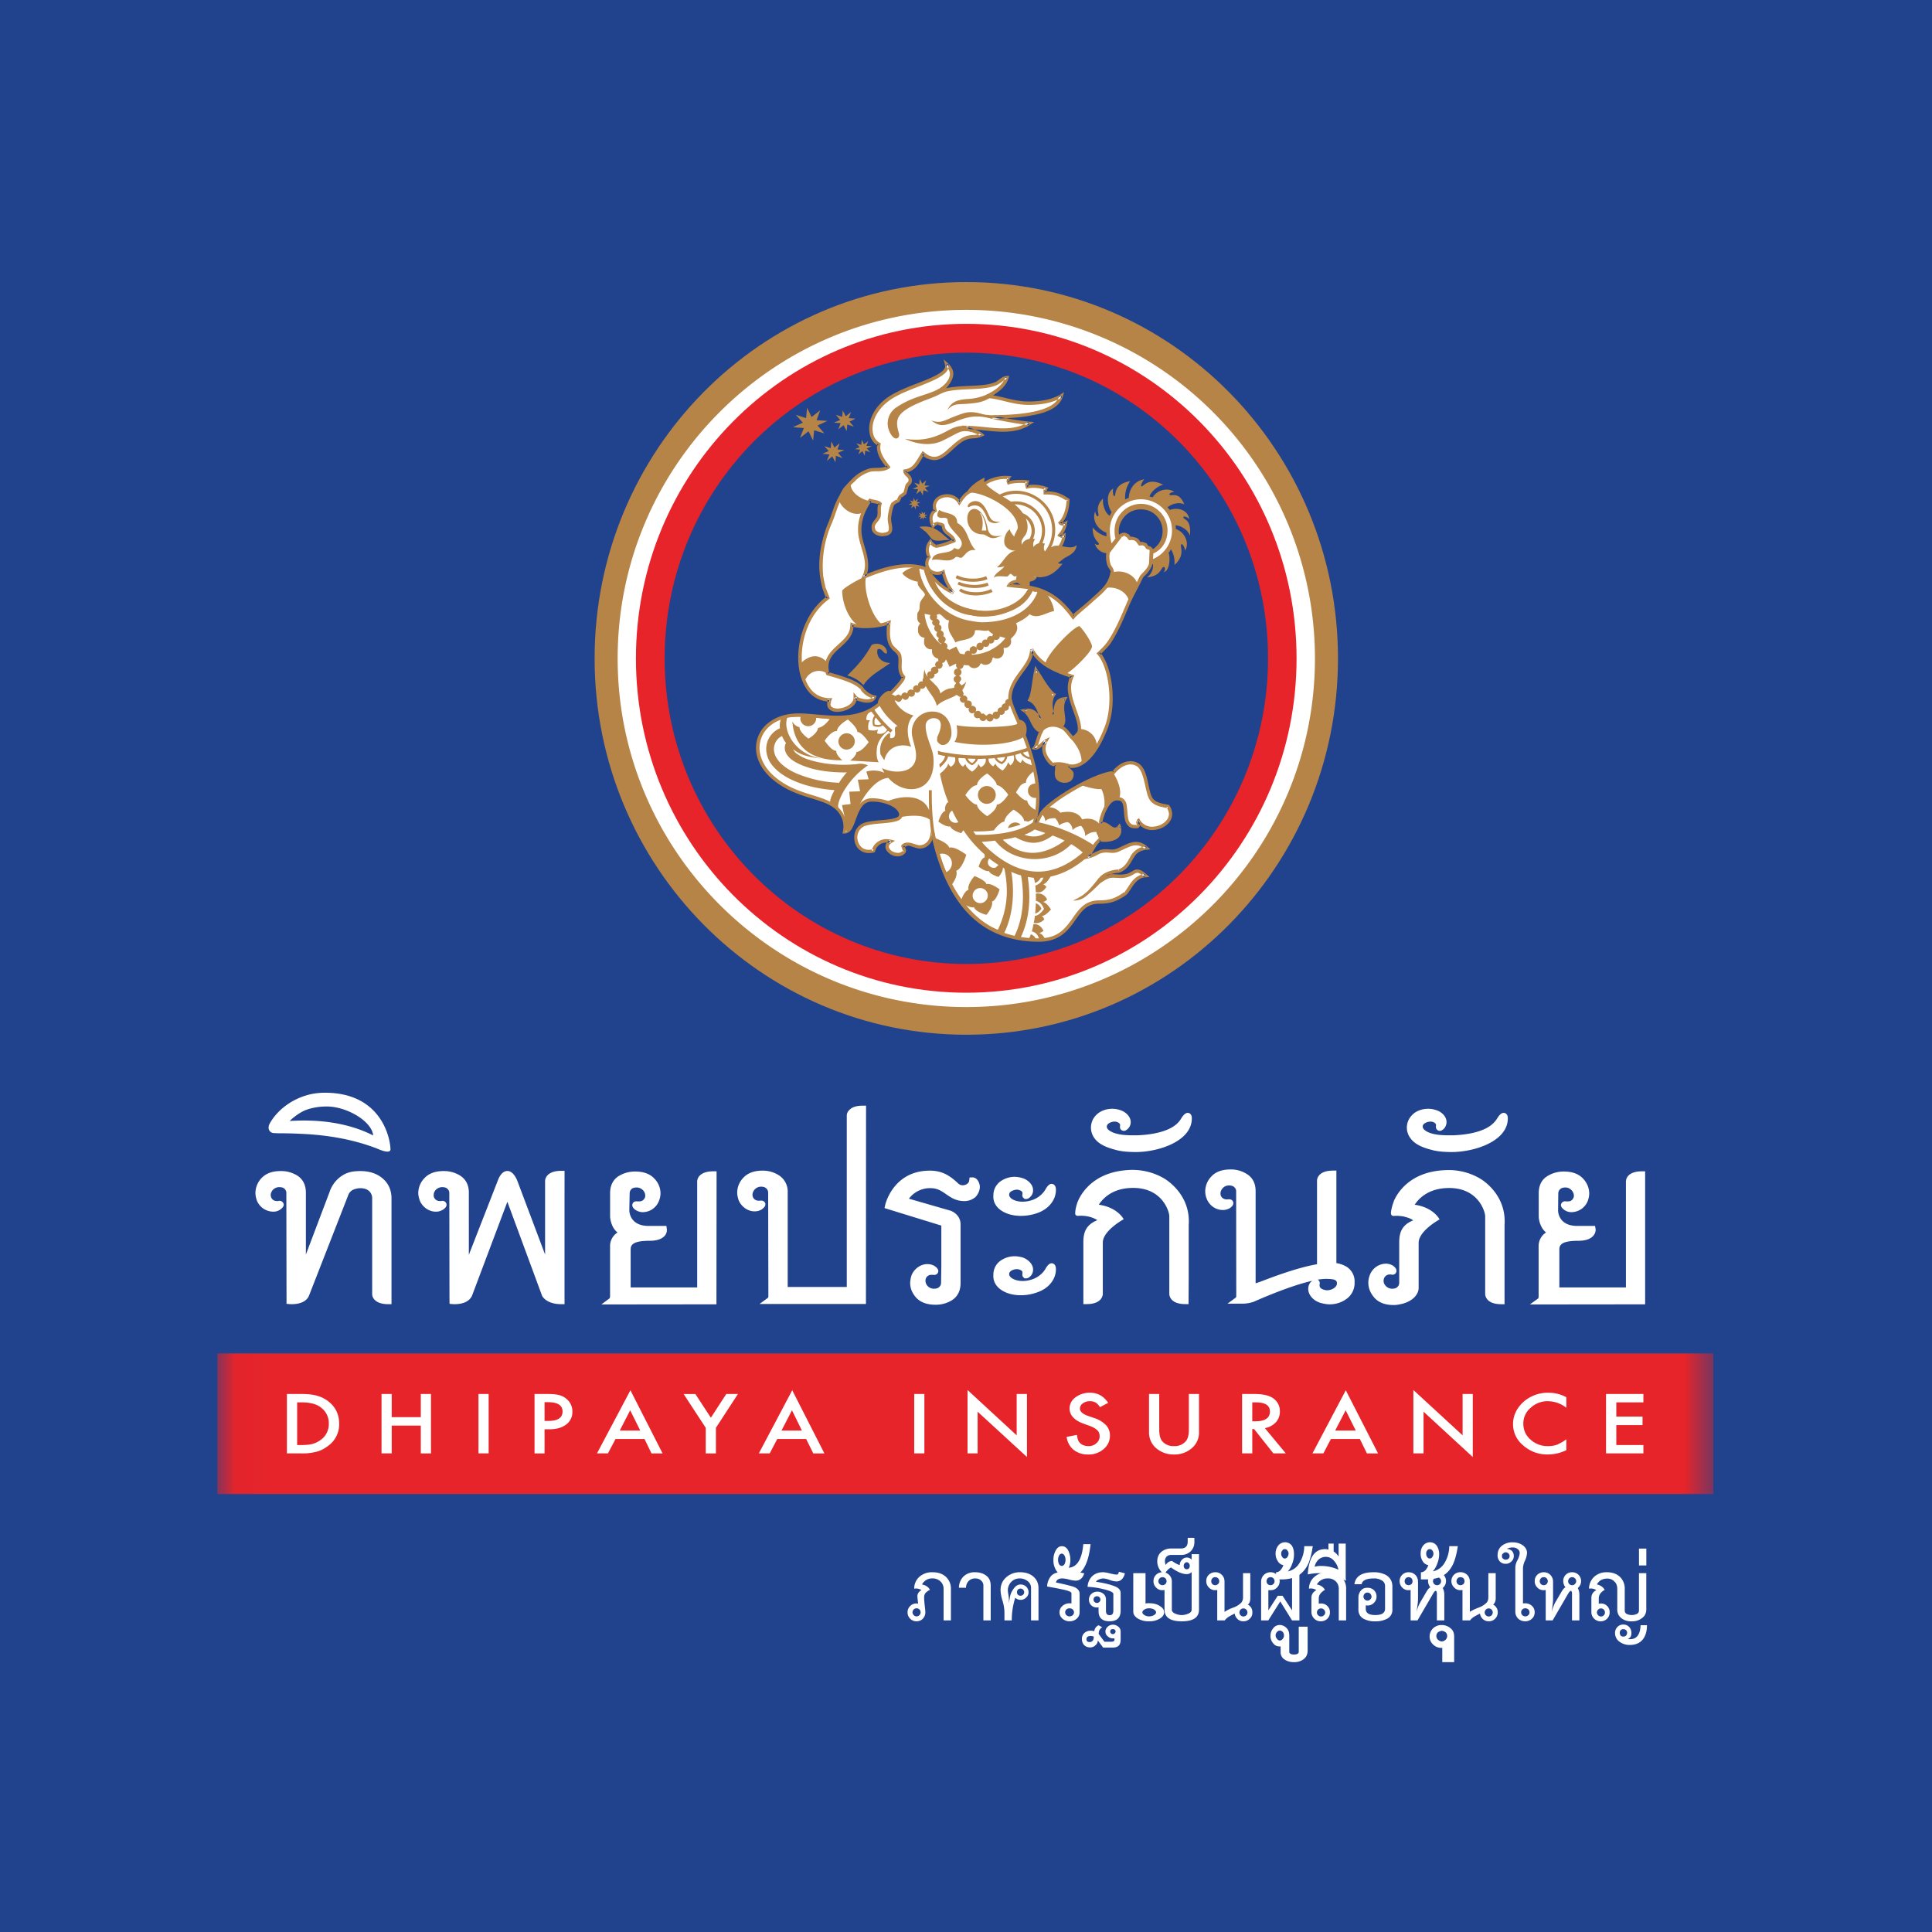 <svg width="52" height="52" viewBox="0 0 52 52" xmlns="http://www.w3.org/2000/svg" xmlns:xlink="http://www.w3.org/1999/xlink">
    <defs>
        <path id="9pm1sap0fa" d="M.043.043H.13V.13H.043z"/>
        <path id="x2mbetwyuc" d="M.043.043H.13V.13H.043z"/>
        <path id="0btc6y2vve" d="M.026 36.808h40.266V0H.026z"/>
    </defs>
    <g fill="none" fill-rule="evenodd">
        <path fill="#21438E" d="M0 0h52v52H0z"/>
        <g transform="translate(5.824 7.592)">
            <path d="M30.188 10.13c0 5.592-4.476 10.128-10.003 10.128-5.528 0-10.005-4.536-10.005-10.127C10.18 4.534 14.657 0 20.185 0c5.527 0 10.003 4.534 10.003 10.13" fill="#B68446"/>
            <path d="M29.568 10.13c0 5.176-4.198 9.383-9.383 9.383-5.182 0-9.385-4.207-9.385-9.382 0-5.185 4.203-9.383 9.385-9.383a9.38 9.38 0 0 1 9.383 9.383" fill="#FFF"/>
            <path d="M29.073 10.13c0 4.97-3.978 8.997-8.888 8.997-4.909 0-8.893-4.026-8.893-8.996 0-4.977 3.984-9.007 8.893-9.007 4.91 0 8.888 4.03 8.888 9.007" fill="#E72429"/>
            <path d="M28.305 10.13c0 4.54-3.636 8.224-8.12 8.224-4.485 0-8.12-3.684-8.12-8.223 0-4.543 3.635-8.231 8.12-8.231 4.484 0 8.12 3.688 8.12 8.23" fill="#21438E"/>
            <path d="M24.226 6.714c0-.36.293-.643.654-.643.359 0 .649.284.649.643 0 .26-.152.48-.373.58l.01-.092c-.01-.018-.026-.029-.04-.042-.025-.02-.04-.025-.064-.017-.02-.023-.03-.051-.053-.073a.135.135 0 0 0-.085-.032c-.022.004-.044.02-.07.006-.034-.015-.042-.069-.073-.095a.145.145 0 0 0-.06-.034.16.16 0 0 0-.07-.015c-.019-.003-.045.008-.063.002-.035-.01-.041-.059-.062-.075a.147.147 0 0 0-.084-.04.16.16 0 0 0-.11.046l-.068.086a.696.696 0 0 1-.038-.205zm.94 7.202c-.141-.19-.121-.758-.368-.918-.234-.149-.503.016-.65.198-.587.08-1.83.839-1.964 1.153-.074.114-.142.321-.222.36.546-1.44-.605-3.163-.605-3.51 0-.55.59-.84.59-1.309.203.399.67.584 1.08.723-.238.507.239 1.05.201 1.461-.009.117-.065.209-.16.22-.125-.103-.186-.265-.347-.33.199-.141-.055-.448.11-.75-.035.007-.117.021-.169.067-.117.122-.041.298-.149.383-.052-.165-.088-.387.023-.561-.132-.082-.39-.528-.477-.662-.062.268-.074.642-.168.806.189.077.293.334.308.522-.13-.098-.175-.288-.45-.238.213.156.213.483.45.56-.089.145-.106.36-.177.446.11.026.211-.136.303-.19-.117.236-.018.445.145.612.066.063.075-.01.136.033.04.101-.014.187.011.295.04.2.42.2.41-.04 0-.113-.107-.055-.107-.233.16.064.635.02 1.032-1.032.236-.614.128-1.593-.198-1.989 0 0 .204-.19.282-.305.208-.315.346-.656.49-.996.093-.224.221-.44.328-.659a.279.279 0 0 1 .079-.134c.078-.083.16-.166.202-.284.005-.006.005-.01.01-.022l.003-.069a.887.887 0 1 0-1.157-.845c0 .164.045.31.123.446l-.112.145c-.004.03-.011.063-.011.1a.708.708 0 0 0 .033.237c.02.068.09.12.083.186a.751.751 0 0 1-.126.347c-.105.167-.276.294-.423.434-.25.221-.413.338-.496.441-.225-.309-.439-.5-.635-.603-.09-.048-.2-.056-.29-.093 0-.004.003-.008.003-.008l-.118-.022-.08-.017c-.074.102-.15.185-.23.263.078-.089.148-.188.195-.301-.192-.037-.39-.044-.58-.068.121-.22.658-.032.728-.264 0 0-.097-.02-.107-.02-.03-.006-.05-.019-.076-.028-.041-.021-.069-.03-.086-.073.008-.02.019-.044.034-.054.094-.004.102.073.165.106a.262.262 0 0 0 .095.01c.028.005.06 0 .09 0a.555.555 0 0 0 .167-.05.63.63 0 0 0 .145-.066.367.367 0 0 0 .11-.144c.014-.03.017-.04.04-.059a.15.15 0 0 1 .048-.03l.039-.034a.45.45 0 0 1 .088-.073c.044-.035.113-.074.131-.134-.087-.05-.292.08-.36 0a.634.634 0 0 0 .24-.433c-.048.023-.111.032-.132 0a.585.585 0 0 0 .165-.325c-.055.032-.116.022-.144-.018.14-.129.213-.415.213-.616-.24-.155-.368-.19-.619-.19 0-.053.006-.092.024-.12a1.05 1.05 0 0 0-.505-.036.161.161 0 0 1 0-.138c-.15-.024-.402-.01-.507.032-.019-.011-.019-.105.013-.146-.293-.03-.65.095-.803.312-.278.02-.414.178-.526.361-.182-.329-.795-.195-.652.217-.122.07-.143.27-.051.413a.172.172 0 0 1 .124-.071c.039.03.13.015.147.071.012.216.245.218.29.399-.151.058-.295.115-.47.146a.244.244 0 0 1-.165-.127c-.11.138-.103.263-.039.414-.18.262.095.556.384.395.046.218.159.443.27.563-.221-.077-.438-.269-.58-.441a.843.843 0 0 0 .13.417.897.897 0 0 1-.12-.146 1.86 1.86 0 0 1-.174-.474c-.027-.015-.109-.029-.128-.037-.383-.086-.872-.025-1.533.261.187-.399-.062-.795-.108-1.152-.041-.345.089-.65.268-.903.09.036.222.024.274.088-.052.15 0 .231-.037.343-.034.108-.19.183-.142.342.036.12.212.166.347.13.196-.059.087-.23.087-.416 0-.087.039-.321.09-.399.032-.052.097-.048.145-.088.023-.026.023-.075.052-.108.042-.05.11-.067.129-.09.03-.046.02-.147.055-.198.04-.08.086-.074.086-.15-.003-.12-.141-.155-.141-.25.283-.036.35-.281.481-.473.5.427.746-.284 1.198-.427.127-.045.23 0 .377-.073-.118-.096-.327-.125-.417-.202.623.015 1.22.21 1.7-.109a8.703 8.703 0 0 1-.999-.169c.494-.02 1.712-.017 1.867-.57-.247.152-.547.192-.869.195-.442.011-.802-.18-1.136-.177.236-.114.469-.26.54-.508-.11 0-.179.119-.306.168-.346.143-.9.065-1.318.157-.187.043-.303.155-.45.166.301-.114.836-.497.45-.849.028.119-.006.249-.57.477-.286.114-.578.213-.847.36-.705.392-.76 1.12-.41 1.309-.035.259.137.455.253.618-.148.101-.348.043-.505.09a.97.97 0 0 0-.436.274c-.066.056-.125.126-.184.184-.065.07-.105.167-.15.247-.13.226-.186.49-.294.728-.064.145-.11.295-.151.448a2.658 2.658 0 0 0-.065.974c.016.102.03.203.057.302l.105.274c-1.036.755-.979 2.748.054 2.748-.19.444.715.297.688-.072.063.083.453.176.51-.006a.56.56 0 0 1-.34-.238c-.152-.149-.376-.241-.912-.391-.179-.687.664-.74.65-1.318.27.093.77.037.994-.052-.03.254-.036.416.054.597.057.116.204.179.237.285.053.189-.058.389.11.577 0 .126-.57.652-.57.652-.693.664-1.62.37-2.262.37-1.132 0-1.535 1.132-.495 1.833.704.473 1.5.342 1.715.974.042.11.047.227.02.343.298 0 .222-.866.74-.866.295 0 .612.115.722.272.31.432-.801.222-1.03.45-.269.227-.112.774.344.649.046-.181.232-.32.47-.255-.314.197.196.511.36.274.015-.076-.035-.084-.035-.142.147-.147.33.045.502.015.183-.029.302-.224.287-.453.168.834.636 2.96 2.866 2.96 1.028 0 .859-1.02 1.625-1.02.276 0 .458-.055.708-.233.12-.121.232-.46.53-.481-.268-.229-.246-.069-.494 0-.19.058-.36-.024-.49.026-.094.032-.162.089-.265.147.076-.188.344-.281.537-.291.393-.138.264-.573.746-.616-.276-.25-.485-.06-.782.053-.12.052-.244.005-.371.026-.16.019-.222.11-.434.153.13-.153.178-.347.333-.459.103.03.638.03.517-.348-.166.214-.31-.158-.507-.078.041-.248.218-.765.545-.668.274.089-.034.792.448.741.073-.035-.01-.117.039-.162.254.46 1.104.082.79-.377-.177-.036-.352-.064-.445-.202z" fill="#FFF"/>
            <path d="m22.137 8.32-.035.027h.004l.034-.028.024-.03-.002-.008-.025.038.039.024v-.002l-.04-.022-.034.028.035-.028-.035-.026v.002l-.03.037.038.027.066-.066V8.29l-.042-.045-.032.05.035.025zm3.473 5.798.011-.049c-.18-.034-.343-.062-.421-.177-.06-.082-.093-.273-.134-.459-.043-.19-.1-.381-.24-.474a.411.411 0 0 0-.22-.064c-.203 0-.38.134-.492.274l.035.027-.006-.038c-.31.034-.766.247-1.172.488-.406.246-.75.502-.834.688l.047.015-.044-.02c-.034.056-.068.141-.103.21-.034.069-.075.123-.094.131l.019.04.041.017c.107-.279.152-.572.152-.86 0-.612-.193-1.216-.38-1.7-.09-.24-.19-.45-.259-.621-.068-.166-.111-.293-.111-.347 0-.258.137-.454.284-.66.145-.194.3-.395.303-.649h-.044l-.044.017c.217.427.702.61 1.113.75l.01-.044-.042-.019a.844.844 0 0 0-.07.327c.003.41.275.808.27 1.108v.045h.043-.044c-.009.106-.056.169-.118.173l.002.047.026-.037c-.11-.09-.178-.257-.355-.33l-.018.037.027.036c.078-.048.103-.136.1-.214 0-.104-.03-.218-.03-.33 0-.076.012-.144.051-.216l.04-.078-.085.013a.315.315 0 0 0-.194.076c-.066.073-.08.16-.09.23-.007.072-.02.122-.058.147l.031.036.042-.012a1.133 1.133 0 0 1-.047-.276c0-.088.016-.177.068-.25l.026-.04-.044-.025c-.049-.028-.15-.157-.24-.29-.09-.142-.178-.287-.225-.351l-.056-.095-.02.107c-.064.272-.078.651-.165.792l-.021.042.045.022c.156.063.26.308.277.486l.046-.005.029-.035c-.052-.039-.091-.098-.148-.152a.323.323 0 0 0-.246-.1l-.094.011-.107.017.09.06c.092.07.149.181.202.293.055.108.12.228.259.272l.015-.044-.037-.026c-.09.16-.116.375-.177.446l-.046.058.073.014.03.003c.068 0 .127-.045.178-.09a.782.782 0 0 1 .126-.103l-.02-.045-.043-.018a.528.528 0 0 0-.055.227c0 .163.09.314.21.435l.082.04.047-.01.02.007.019-.037-.04.015.01.07c0 .045-.01.092-.012.15l.008.07.045-.01-.045.01c.025.124.149.18.258.18a.28.28 0 0 0 .164-.047c.048-.042.079-.1.079-.173v-.002h-.019l.019.002v-.002h-.019l.019.002v-.011c.003-.07-.049-.11-.068-.124-.02-.022-.034-.022-.04-.108h-.045l.04.023.006-.023h-.046l.04.023-.04-.023-.017.04a.338.338 0 0 0 .125.024c.238 0 .63-.199.966-1.078a2.35 2.35 0 0 0 .13-.798c0-.485-.118-.974-.338-1.235l-.032.026.024.04.008-.005c.027-.026.212-.199.29-.315.206-.321.348-.662.49-1.002.094-.223.219-.439.327-.66.027-.055.04-.091.07-.126a.816.816 0 0 0 .218-.293l.006-.023v-.004l.022-.401v-.02l-.053-.056-.008-.008-.062-.014-.041-.062-.008-.013-.096-.035-.008-.006-.06.006-.053-.073-.004-.008-.069-.037h-.005l-.082-.023-.008-.003-.046.003-.044-.06-.009-.007-.093-.043h-.024a.225.225 0 0 0-.137.05l-.004.006-.34.452-.01.112v.025c0 .078.01.154.035.229.032.086.089.134.086.174v.012l.04-.012h-.04a.765.765 0 0 1-.121.322c-.102.157-.267.286-.416.426-.246.222-.411.334-.505.443l.038.031.032-.028c-.225-.312-.44-.502-.644-.613-.104-.055-.209-.063-.291-.102l-.022.047.047.013v-.006l.015-.047-.175-.035-.073-.015-.03-.01-.014.025c-.306.405-.607.62-1.1.62-.176 0-.384-.027-.625-.092a1.597 1.597 0 0 1-.885-.616l-.032.03.04-.02a1.91 1.91 0 0 1-.173-.465l-.002-.026-.155-.043h-.006a1.448 1.448 0 0 0-.342-.039c-.335 0-.73.09-1.216.306l.019.037.043.021a.757.757 0 0 0 .07-.335c0-.307-.149-.59-.175-.84-.006-.046-.006-.087-.006-.128 0-.276.114-.534.266-.75l-.038-.023-.016.04c.054.023.111.027.157.037.052.008.085.022.096.041l.037-.03-.04-.015a.397.397 0 0 0-.03.164l.002.099-.01.084c-.009.03-.044.071-.078.112-.04.054-.074.108-.074.184l.007.07c.039.127.171.173.295.176l.104-.016c.112-.026.157-.113.15-.195 0-.087-.03-.176-.03-.264 0-.069.05-.321.086-.373l.046-.033.09-.045.009-.01.053-.115-.038-.02.032.034.063-.044.069-.056-.035-.024.035.024.033-.111.024-.09.054-.06a.147.147 0 0 0 .04-.11c-.003-.081-.05-.129-.082-.165-.042-.039-.064-.062-.064-.084h-.04l.002.045a.497.497 0 0 0 .335-.2c.069-.093.124-.202.185-.295l-.04-.024-.026.039a.518.518 0 0 0 .334.142c.179-.005.322-.13.46-.254.14-.127.279-.266.44-.31.11-.04.222 0 .39-.079l.062-.027-.052-.05c-.138-.106-.356-.136-.419-.195l-.032.032v.043c.343.009.68.075 1 .075.253 0 .502-.04.724-.187l.111-.074-.133-.01a7.506 7.506 0 0 1-.992-.173l-.009.048.004.045c.242-.007.67-.011 1.064-.088.388-.067.75-.205.84-.513l.034-.114-.098.062c-.237.143-.532.188-.846.19h-.021c-.421 0-.772-.176-1.115-.176h-.013l.013.042.021.04c.236-.115.481-.27.564-.534l.018-.059h-.063c-.145.009-.218.131-.325.17-.327.136-.88.062-1.31.16-.205.047-.317.158-.444.16l.004.046.014.041c.121-.043.27-.129.395-.235.117-.108.22-.244.224-.396 0-.1-.05-.2-.15-.293l-.11-.097.036.14.003.041c0 .039-.012.082-.09.147-.075.062-.219.141-.46.237-.28.113-.576.212-.853.367-.44.242-.641.623-.641.93 0 .202.08.374.235.46l.022-.045-.04-.003-.008.079c0 .247.161.425.266.569l.034-.027-.027-.037c-.121.091-.31.037-.486.08a1.07 1.07 0 0 0-.46.283l.032.038-.031-.038c-.066.063-.126.13-.184.193-.074.078-.112.175-.156.256-.14.23-.197.494-.298.729a2.796 2.796 0 0 0-.15.457 2.724 2.724 0 0 0-.093.687 2.406 2.406 0 0 0 .085.612v.006l.1.27.045-.015-.032-.035c-.513.378-.764 1.049-.764 1.646 0 .31.07.602.212.82a.738.738 0 0 0 .638.36v-.043l-.041-.022a.29.29 0 0 0-.03.13c0 .072.035.135.09.166.05.034.116.047.187.047a.7.7 0 0 0 .343-.1c.099-.063.182-.156.182-.28v-.013h-.043l-.033.024a.267.267 0 0 0 .136.082c.067.022.14.04.208.04.1 0 .207-.031.244-.139l.018-.051-.055-.005a.544.544 0 0 1-.313-.222l-.001-.002v-.005c-.164-.16-.401-.251-.936-.4l-.01.043.044-.01a.71.71 0 0 1-.026-.173c0-.237.153-.378.327-.53.165-.15.348-.314.348-.592v-.01h-.006l.006.004v-.003h-.006l.006.003-.042-.007-.016.043c.107.034.235.05.371.05.246 0 .5-.043.657-.108l-.02-.037-.047-.01c-.007.105-.012.189-.012.275 0 .124.016.237.073.345a.53.53 0 0 0 .137.166.327.327 0 0 1 .096.12.424.424 0 0 1 .012.127c0 .048-.004.096-.004.152 0 .096.017.21.107.312l.04-.028h-.053c.008.004-.023.065-.073.127-.154.195-.478.495-.478.495-.353.34-.774.42-1.19.42-.368 0-.73-.062-1.038-.062-.351 0-.632.104-.833.272a.851.851 0 0 0-.312.655c0 .335.194.697.624.981.362.247.742.335 1.052.436.314.103.545.22.65.52.02.063.027.126.027.186 0 .043-.008.086-.014.132l-.014.051h.06c.096 0 .165-.07.21-.157.067-.13.114-.31.188-.457.075-.146.169-.245.341-.245.288-.004.593.114.685.247.038.052.044.087.044.106l-.02.046c-.06.06-.278.088-.496.102-.22.023-.44.04-.554.143l.034.03-.03-.035a.424.424 0 0 0-.142.328c0 .106.029.21.097.289a.385.385 0 0 0 .29.129.635.635 0 0 0 .141-.015l.024-.011.01-.026a.305.305 0 0 1 .304-.23c.03 0 .065 0 .108.015l.011-.05-.022-.034c-.084.047-.125.112-.124.181 0 .075.048.137.11.182.059.05.143.077.22.077a.255.255 0 0 0 .213-.104l.005-.013.002-.008.007-.033-.028-.084-.016-.039-.041.007.028.032.1-.046c.084 0 .203.074.333.08l.05-.008c.194-.026.323-.224.323-.45v-.046h-.045l-.046.009c.086.42.251 1.163.674 1.811.418.649 1.106 1.19 2.238 1.19.527 0 .765-.274.948-.532.186-.258.32-.492.677-.492.28.003.478-.058.738-.243l.004-.005.002-.001c.128-.138.233-.448.5-.461l.112-.007-.084-.076c-.108-.09-.177-.129-.25-.129-.052 0-.095.026-.132.049-.044.023-.088.053-.163.073-.045.007-.088.016-.136.016-.08 0-.155-.01-.226-.01a.311.311 0 0 0-.127.019c-.095.032-.169.095-.266.146l.017.042.039.015c.062-.162.313-.252.502-.26h.005l.005-.003c.214-.075.29-.235.366-.366.078-.127.141-.226.371-.25l.103-.013-.078-.064a.453.453 0 0 0-.31-.137c-.177.004-.332.11-.517.183a.294.294 0 0 1-.12.024c-.053 0-.113-.008-.178-.008l-.068.002c-.087.013-.147.049-.21.073a.975.975 0 0 1-.22.09l.006.04.037.027c.135-.162.184-.35.321-.45l-.025-.037-.018.041c.035.01.087.015.143.015a.67.67 0 0 0 .288-.056c.09-.04.168-.123.165-.247 0-.036 0-.076-.014-.115l-.026-.082-.052.068c-.038.044-.06.047-.076.047-.031.004-.087-.024-.14-.07-.054-.034-.118-.081-.198-.081l-.079.015.017.039.046.008a1.5 1.5 0 0 1 .138-.41c.072-.139.165-.236.278-.231l.066.008c.047.015.072.054.087.118.028.102.02.252.049.381a.332.332 0 0 0 .085.171c.042.052.113.073.2.073h.044l.011-.004h.006c.044-.017.064-.06.057-.09l-.006-.072v-.01l-.029-.031-.039.02a.45.45 0 0 0 .41.234c.258-.004.53-.172.535-.432a.433.433 0 0 0-.074-.227l-.01-.017-.02-.004-.012.05-.036.02c.04.063.064.124.064.178 0 .092-.056.178-.137.239a.545.545 0 0 1-.31.103.372.372 0 0 1-.336-.189l-.02-.043-.05.036-.029.073.015.072v.004h-.006l.016.045-.003-.045h-.042c-.09 0-.13-.03-.16-.08-.048-.074-.05-.215-.062-.344-.009-.07-.012-.134-.036-.19a.237.237 0 0 0-.136-.126l-.092-.012c-.166.002-.28.133-.36.276-.077.153-.13.327-.141.444l-.014.079.073-.032.042-.009c.04 0 .092.03.148.069.056.04.109.089.19.089.047 0 .098-.03.146-.089l-.04-.025-.038.013.013.088c0 .086-.048.133-.118.166a.553.553 0 0 1-.248.049.566.566 0 0 1-.115-.01l-.017-.01-.018.016c-.173.127-.219.328-.342.465l-.089.105.133-.03a.82.82 0 0 0 .248-.092.418.418 0 0 1 .178-.064l.056-.005c.057 0 .117.009.177.01a.385.385 0 0 0 .157-.028c.193-.082.346-.178.48-.174.083 0 .16.028.253.106l.028-.03-.005-.048a.513.513 0 0 0-.439.298c-.077.135-.136.258-.316.327l.014.039v-.044c-.21.012-.486.098-.58.314l-.049.115.114-.056c.108-.06.18-.114.256-.141l.098-.016c.063 0 .139.016.226.016a.63.63 0 0 0 .34-.104c.046-.026.07-.037.09-.037.035-.004.086.017.19.11l.026-.04v-.039c-.337.025-.451.391-.56.49l.03.03-.022-.04c-.25.182-.418.23-.685.23-.41 0-.57.278-.752.533-.184.25-.378.488-.873.49-1.102 0-1.756-.522-2.168-1.144-.411-.633-.57-1.368-.653-1.78l-.09.009v.042c0 .196-.107.342-.25.361l-.033.005c-.094.004-.208-.071-.333-.071a.217.217 0 0 0-.164.064l-.011.014v.019l.028.082.013.034-.002.017.044.009-.036-.026c-.036.048-.084.064-.142.064a.335.335 0 0 1-.165-.053c-.046-.037-.073-.08-.073-.112 0-.03.013-.065.077-.107l.09-.055-.101-.026a.662.662 0 0 0-.13-.017.41.41 0 0 0-.398.302l.047.01-.012-.04a.517.517 0 0 1-.117.015c-.194 0-.296-.158-.305-.33a.34.34 0 0 1 .12-.263h.004c.072-.079.341-.103.584-.122.123-.011.243-.025.338-.053a.296.296 0 0 0 .12-.06.16.16 0 0 0 .055-.116.353.353 0 0 0-.066-.157c-.128-.174-.449-.282-.758-.287a.415.415 0 0 0-.326.15c-.115.13-.165.315-.225.467a.626.626 0 0 1-.092.178c-.027.045-.056.067-.096.067v.047l.045.007a.695.695 0 0 0-.023-.362c-.114-.336-.387-.472-.701-.577-.32-.105-.69-.192-1.03-.425-.41-.275-.581-.61-.581-.908 0-.447.387-.837 1.05-.837.296 0 .66.063 1.038.063.428 0 .876-.086 1.252-.446 0 0 .14-.131.287-.283.069-.073.145-.15.198-.221.057-.072.093-.122.098-.183v-.016l-.012-.014c-.074-.082-.086-.162-.086-.254 0-.05.004-.104.004-.152a.77.77 0 0 0-.015-.156c-.023-.07-.075-.117-.118-.158a.747.747 0 0 1-.125-.133.723.723 0 0 1-.06-.31c0-.076.004-.164.015-.266l.01-.073-.076.028c-.126.058-.382.099-.617.099-.13 0-.255-.015-.34-.043l-.054-.022-.005.054-.002.022c0 .228-.152.366-.322.519-.169.155-.356.32-.356.603 0 .059.008.127.027.197l.009.021.022.009c.537.148.757.238.892.376l.035-.03-.042.021a.587.587 0 0 0 .378.263l.004-.045-.044-.012c-.013.045-.068.073-.155.073a.674.674 0 0 1-.176-.03.245.245 0 0 1-.1-.054l-.084-.105V11.188c0 .082-.052.15-.14.206a.601.601 0 0 1-.293.085.288.288 0 0 1-.14-.036c-.032-.021-.045-.04-.047-.089l.02-.092.03-.063h-.069a.645.645 0 0 1-.565-.316c-.128-.202-.19-.474-.19-.773-.004-.573.237-1.217.729-1.573l.026-.022-.117-.305-.042.015.045-.011a4.04 4.04 0 0 1-.063-.3 2.834 2.834 0 0 1 .22-1.396c.109-.245.163-.501.29-.724.046-.084.089-.176.143-.236.058-.06.12-.13.183-.18a.936.936 0 0 1 .418-.269c.137-.04.349.022.52-.09l.038-.032-.026-.037c-.11-.146-.255-.317-.251-.514l.008-.065.004-.033-.03-.015c-.12-.066-.19-.2-.19-.379 0-.267.181-.616.6-.85.261-.147.554-.244.84-.363.245-.097.392-.179.479-.252.093-.068.127-.146.127-.215l-.003-.06-.05.01-.03.033c.089.083.119.157.119.226 0 .112-.078.232-.193.328-.114.1-.255.183-.366.221l.02.084c.172-.012.283-.12.46-.162.407-.094.962-.019 1.325-.164.14-.06.21-.163.289-.163v-.045l-.044-.008c-.066.22-.286.361-.517.476l.033.085-.012-.045.003.045h.01l-.013-.045.003.045-.003-.027v.027h.003l-.003-.027v.027c.314 0 .67.178 1.115.181h.021c.326-.003.635-.052.888-.202l-.02-.041-.045-.015c-.064.248-.39.386-.771.454-.382.073-.804.076-1.05.082l-.01.093c.24.053.773.153 1.007.172l.001-.048-.021-.034c-.205.132-.434.17-.678.17-.309 0-.645-.064-1-.07l-.122-.004.094.081c.11.093.319.114.418.203l.027-.035-.02-.04c-.133.064-.224.028-.373.068-.19.063-.336.21-.474.33-.137.13-.267.233-.4.233-.082 0-.169-.033-.277-.126l-.038-.03-.027.041c-.063.099-.12.207-.185.288a.379.379 0 0 1-.272.166l-.037.003v.04c.002.075.05.113.082.147.038.032.061.063.061.103l-.014.044a.255.255 0 0 0-.07.082l-.031.118-.02.073v.008l.009.003-.008-.01v.007l.008.003-.008-.01-.041.03-.081.058-.004.006-.06.114.043.02-.036-.033-.059.031-.09.065c-.056.096-.1.327-.1.424 0 .11.036.198.03.264 0 .059-.006.08-.085.106l-.078.013c-.102 0-.196-.045-.205-.108l-.01-.046c0-.042.021-.08.058-.124.033-.043.07-.084.097-.148a.492.492 0 0 0 .011-.108l-.002-.1c0-.04.002-.079.02-.135l.01-.024-.018-.02c-.036-.045-.1-.057-.148-.07-.052-.013-.105-.017-.135-.03l-.036-.013-.022.026c-.162.226-.286.502-.286.803 0 .046.003.09.007.135.035.277.18.555.18.833a.754.754 0 0 1-.068.293l-.052.11.112-.044c.479-.209.862-.298 1.178-.298.114 0 .222.014.326.04l.01-.048-.015.048.13.034.013-.045-.046.011c.038.179.104.342.178.485v.002h.006c.172.247.465.523.93.648.246.065.457.098.648.098.522 0 .864-.243 1.173-.658l-.037-.026-.012.047s.03 0 .078.013l.125.024.006-.045-.047-.016v.003l-.013.043.041.018c.1.042.21.05.287.096.184.095.393.282.613.586l.037.047.036-.04c.081-.1.243-.216.494-.444.152-.136.317-.263.436-.438.06-.107.12-.23.133-.366v-.007h-.028.028-.028.028c-.008-.1-.082-.152-.09-.2a.62.62 0 0 1-.03-.203v-.017l-.046-.004.045.007.008-.087.325-.425-.036-.031.023.034.08-.034.006-.045-.018.041.074.035.052.066.014.017.082-.005.06.011.046.031.064.09.018.018.09-.007.052.021.049.067.012.014.064.017.017.012-.017.367-.008.022c-.035.1-.117.176-.2.262-.044.045-.059.095-.086.144-.098.218-.228.435-.32.664-.145.34-.283.674-.489.984a1.423 1.423 0 0 1-.164.196l-.08.078-.022.023-.007.005-.003.006h.01-.01.01-.01l.031.026-.02-.037-.01.01.03.027-.02-.037-.047.033.034.04c.192.223.316.703.316 1.173 0 .277-.042.548-.124.762-.332.864-.7 1.023-.884 1.021a.383.383 0 0 1-.09-.012l-.038-.014-.018.033-.006.022c-.002.1.038.155.067.173.03.032.038.02.042.063l.043-.004-.043-.003v.014c0 .087-.07.127-.155.127-.082 0-.156-.04-.173-.107l-.004-.05c0-.043.013-.093.013-.15l-.016-.1-.004-.016-.014-.008-.065-.02-.047.007-.018-.016c-.107-.111-.185-.234-.185-.367 0-.06.016-.118.048-.185l.068-.125-.126.062a.892.892 0 0 0-.145.125c-.052.037-.093.062-.12.062l-.013-.004-.007.045.033.032c.09-.115.107-.322.186-.453l.02-.05-.046-.018c-.105-.032-.152-.118-.212-.225-.052-.11-.112-.24-.227-.324l-.027.032.009.048.076-.009c.088 0 .138.033.188.078.041.047.084.107.148.16l.083.06-.01-.102c-.02-.198-.122-.465-.336-.564l-.016.045.04.02c.101-.184.111-.555.171-.814l-.043-.012-.037.026c.041.07.128.211.22.351.095.142.185.27.271.321l.023-.036-.036-.026a.52.52 0 0 0-.084.3c0 .104.027.212.054.303l.025.065.046-.046c.068-.055.08-.14.089-.206.009-.073.02-.136.066-.177l.134-.054v-.048l-.042-.015a.517.517 0 0 0-.06.258c0 .128.033.244.033.329-.004.066-.013.111-.065.144l-.066.045.077.034c.137.053.196.203.33.315l.017.013h.017c.125-.013.19-.131.204-.256V12.029c-.006-.342-.27-.734-.27-1.108 0-.099.019-.193.066-.292l.022-.045-.05-.013c-.411-.139-.867-.322-1.058-.706l-.086.025c0 .213-.133.395-.285.599-.147.2-.3.42-.3.71 0 .09.052.216.117.383.216.51.632 1.395.632 2.285 0 .28-.039.56-.141.827l-.042.111.105-.051a.448.448 0 0 0 .13-.174c.038-.071.072-.151.105-.207v-.005c.055-.132.397-.411.797-.642.394-.239.859-.45 1.14-.483l.015-.005.016-.017c.094-.12.257-.238.418-.238.054 0 .113.015.172.051.094.062.158.234.198.418.047.184.072.378.15.492.113.157.303.182.479.216l.005-.042-.036.022.036-.022z" fill="#B68446"/>
            <path d="m22.325 5.551.013-.038a1.1 1.1 0 0 0-.346-.059.693.693 0 0 0-.183.022l.014.039.037-.016-.012-.054.009-.047.028-.056-.06-.007c-.05-.012-.11-.012-.178-.012-.13 0-.269.012-.347.046l.013.04.027-.032-.018.017.022-.013-.004-.004-.018.017.022-.013-.002-.023.015-.072.048-.058-.076-.009-.093-.004c-.29.004-.6.127-.75.336l.037.024-.002-.043c-.299.02-.449.2-.56.385l.036.02.035-.02a.411.411 0 0 0-.368-.207.47.47 0 0 0-.263.082.3.3 0 0 0-.117.246c0 .039.005.083.021.132l.04-.018-.02-.035a.295.295 0 0 0-.132.257.43.43 0 0 0 .062.213l.034.054.036-.05a.124.124 0 0 1 .093-.055v-.041l-.02.034.097.03.029.017.04-.01h-.04c.005.129.08.198.148.246.07.052.12.09.143.163l.04-.01-.02-.04c-.15.055-.286.119-.462.145l.012.04.003-.04c-.063-.011-.094-.054-.133-.11l-.032-.052-.033.045a.422.422 0 0 0-.099.253c0 .07.02.138.055.212l.035-.02-.032-.022a.353.353 0 0 0-.072.196c0 .174.146.31.324.31a.347.347 0 0 0 .178-.05l-.014-.038-.041.011c.05.228.161.45.28.58l.031-.03.015-.036c-.208-.075-.428-.262-.56-.432l-.078-.095.004.123c.026.673.754 1.087 1.46 1.087.52 0 1.042-.226 1.272-.756l.02-.044-.05-.01c-.2-.036-.402-.04-.587-.066l-.005.04.04.02c.039-.082.19-.099.349-.105a.767.767 0 0 0 .224-.028c.07-.018.133-.061.154-.138l.015-.04-.15-.031-.072-.028-.014.038.019-.038c-.043-.022-.057-.022-.068-.053l-.037.018.034.019.037-.052-.034-.021v.039l.062.028a.188.188 0 0 0 .084.075l.003.003.1.012h.008l.096-.002a.565.565 0 0 0 .176-.046c.056-.019.102-.049.15-.074h.006a.393.393 0 0 0 .124-.165l-.04-.014.038.022.032-.052.045-.029v-.002l.037-.034-.025-.028.025.035.086-.077-.023-.031.023.031c.04-.031.124-.066.15-.155l.005-.03-.025-.017-.075-.014c-.086.002-.178.037-.235.037l-.04-.008-.033.022.029.033a.674.674 0 0 0 .25-.466v-.075l-.067.039-.047.017-.014-.005h-.007l-.002.005.009-.005h-.007l-.002.005.009-.005-.037.024.028.032a.68.68 0 0 0 .175-.349l.02-.09-.084.047-.048.017-.04-.023-.035.023.028.031c.16-.151.225-.436.228-.647v-.023l-.02-.01c-.236-.16-.388-.2-.642-.194v.038l.045-.004v-.026l.015-.064.034-.046-.057-.02-.013.04-.029-.026a.175.175 0 0 0-.034.116v.03l.003.045h.036c.25 0 .361.024.593.176l.025-.032h-.037c0 .192-.075.47-.202.588l-.027.02.017.032a.14.14 0 0 0 .112.054l.092-.024-.023-.036-.04-.007a.585.585 0 0 1-.154.306l-.019.018.015.031.089.042.096-.03-.02-.035h-.046c0 .1-.092.312-.217.396l-.035.03.025.033.105.04c.079 0 .176-.038.235-.038l.033.008.02-.036-.038-.01c-.006.036-.07.072-.121.11l-.086.075h-.002l-.038.034.027.033-.027-.04-.047.04-.004.001-.038.057-.006.008a.287.287 0 0 1-.104.127l.028.039-.021-.039a.596.596 0 0 1-.292.11l.001.046-.001-.046-.09.007-.09-.013-.004.04.014-.038-.056-.052a.165.165 0 0 0-.12-.059H21.798l-.046.074-.012.015.009.022c.019.062.071.081.103.093l.005.004.074.03h.008l.107.026.009-.045-.038-.011c-.014.045-.04.063-.1.082-.083.023-.21.019-.332.027-.116.02-.23.042-.294.147l-.026.051.057.007c.19.029.39.033.577.067l.008-.038-.035-.016c-.216.488-.698.7-1.195.705-.682 0-1.363-.401-1.38-1.011l-.042.003-.032.023c.144.183.364.373.6.459l.039-.069a1.233 1.233 0 0 1-.257-.54l-.013-.055-.044.029a.319.319 0 0 1-.147.032c-.136 0-.236-.097-.236-.222 0-.048.013-.095.05-.147l.016-.019-.01-.024a.426.426 0 0 1-.045-.176.33.33 0 0 1 .075-.199l-.03-.023-.038.023c.04.06.093.125.19.145h.015c.186-.03.336-.093.478-.145l.032-.017v-.037c-.032-.11-.113-.159-.174-.208-.063-.05-.11-.093-.12-.179v-.011c-.017-.052-.056-.067-.09-.075l-.077-.017-.01-.009h-.009a.211.211 0 0 0-.163.087l.039.025.03-.021a.345.345 0 0 1-.048-.171c0-.084.034-.15.091-.185l.03-.017-.012-.035-.018-.099c0-.08.034-.133.085-.183a.387.387 0 0 1 .212-.063c.121 0 .233.054.297.162l.034.063.037-.06c.114-.177.224-.323.49-.339l.025-.004.01-.016c.12-.176.416-.3.68-.3l.085.006.004-.041-.032-.024-.029.119.03.087.015.01.019-.01c.058-.023.194-.04.318-.04.06 0 .12.004.168.012l.008-.04-.04-.02-.017.088.018.087.013.034.034-.01a.7.7 0 0 1 .16-.018c.102 0 .224.02.326.057l.008-.044-.029-.025.03.025zM17.827 9.873c.113 0 .11.125.218.125.034-.186-.218-.33-.41-.23-.22.404-.466.636-.654.822a.87.87 0 0 1 .434.26c.172-.269.472-.41.722-.598-.22-.003-.384-.153-.344-.362l.034-.017zM16.424 10.432a.888.888 0 0 1 .006-.208c-.25-.25-.497-.168-.73.061.008.173.055.348.12.503.086-.323.428-.399.619-.248M18.88 9.536h.004zM18.97 9.877h.005-.006z" fill="#B68446"/>
            <g transform="translate(0 36.73)">
                <mask id="kdhexerceb" fill="#fff">
                    <use xlink:href="#9pm1sap0fa"/>
                </mask>
            </g>
            <g transform="translate(0 36.73)">
                <mask id="gdlgfw860d" fill="#fff">
                    <use xlink:href="#x2mbetwyuc"/>
                </mask>
            </g>
            <path d="M20.904 3.688c-.332-.191-.598-.22-.801-.155-.516.166-.555.295-.861.192.215.159.318.159.633.037.434-.178.648-.178 1.03-.074M18.53 4.217s.542.285 1.019.05c.446-.214.477-.303.78-.23-.155-.226-.356-.194-.648-.037-.28.155-.646.304-1.151.217M21.206 2.648c-.108.232-.32.54-.759.603-.48.069-.572-.026-.77.192.108-.23.276-.281.58-.298.3-.02.734-.161.949-.497M18.105 3.998a.516.516 0 0 1 .203-.629c.381-.252.64-.287.968-.416.303-.12.473-.284.54-.49 0 0 .027.434-.618.673-.91.338-.948.53-.827.937.039.144-.135.246-.266-.075M19.083 6.716c.085.068.137.192.226.228.128.046.29-.014.433 0-.233-.17-.402-.427-.823-.353.044.027.09.07.164.125M16.743 5.85c.094.267.4.466.651.36l.034-.057c.03-.068.066-.127.103-.195l.047-.07c-.135-.009-.56-.199-.5-.509-.197.159-.259.336-.335.472M24.093 7.824a1.077 1.077 0 0 1-.203.422c.341-.1.67.145.668.364l.234-.463c-.045-.265-.42-.435-.7-.323M22.317 10.314s.255.17.505.243c.078.037.78-.615.745-.766-.034-.145-.25-.45-.322-.515-.05-.136-1.004.823-.928 1.038M17.487 7.925c-.174.048-.643.327-.643.386 0 .385.234.907.531.965.094.017.333.017.55-.054-.287-.199-.522-.933-.438-1.297M22.96 12.251s.362.335.323.705c0 0 .25-.158.415-.453a.467.467 0 0 0-.479-.474s-.12.228-.26.222M23.821 13.646c.06.118.103.31.074.49.212-.326.41-.253.41-.253.098-.292-.176-.687-.176-.687v-.008c-.063.015-.127.038-.127.038a.534.534 0 0 1-.12.031c-.184.042-.505.215-.608.286.19.056.401.117.547.103M23.774 14.59h-.003l-.01-.01c-.007-.012-.145-.188-.44-.122l-.026.005-.003-.017c-.005-.01-.117-.258-.563-.168l-.01.004-.013-.01a.399.399 0 0 0-.399-.124.9.9 0 0 0-.123.173c.06.022.113.06.126.194.051-.067.123-.082.254-.086h.012l.011.013c0 .004.07.067.093.18a.524.524 0 0 1 .223-.086c.05 0 .139.093.14.213a.4.4 0 0 1 .232-.113c.062.071.123.186.102.273.068-.04.152-.118.308-.108l.01.046c.061.096.045.125.065.163.11.037.643.03.526-.343-.168.21-.314-.158-.512-.077M16.94 3.612l-.082-.157-.014.172-.17-.054.116.136-.168.075.18.014-.063.166.142-.112.085.159.015-.178.176.06-.116-.136.16-.08-.181-.015.063-.165zM18.733 5.995l-.033.09.076-.058.047.09.007-.1.092.03-.06-.078.086-.04-.1-.008.036-.092-.077.064-.04-.087-.013.099-.093-.03.061.069-.09.045zM18.885 5.575l-.049.135.112-.092.065.123.017-.139.135.046-.093-.11.13-.058-.145-.006.05-.139-.11.093-.064-.127-.014.144-.135-.047.091.106-.134.062zM17.326 4.51l-.045.126.106-.087.062.124.013-.136.136.04-.093-.099.133-.062-.144-.009.05-.126-.114.085-.06-.122-.012.138-.133-.044.088.106-.127.053zM16.153 3.718l.098-.266-.23.18-.123-.248-.026.278-.275-.089.187.211-.265.122.293.023-.104.265.23-.178.122.249.03-.277.274.085-.184-.212.266-.124zM18.963 6.316l-.025.071.064-.048.028.063.008-.071.08.024-.054-.054.074-.039-.078-.002.023-.076-.062.05-.034-.062-.005.071-.076-.026.048.058-.069.037zM16.5 4.637l-.07.173.148-.118.084.159.011-.176.176.062-.116-.142.17-.075-.187-.014.06-.17-.14.119-.083-.164-.018.179-.172-.054.12.131-.171.076zM20.723 6.686h-.125c.048-.161.029-.362-.034-.449l-.012-.021c.07 0 .17.326.17.47m-.507-.255c.038.238.212.36.407.36.065 0 .134.063.194.083.147.06.256-.051.394-.051-.111 0-.28.05-.374-.04a.267.267 0 0 1-.08-.168c-.148-.711-.597-.585-.54-.184" fill="#B68446"/>
            <path d="m20.245 6.062.03-.015a.287.287 0 0 1 .182-.032c.126.02.22.155.289.347.025.082.115.126.212.126.045 0 .1-.021.14-.044-.065.019-.188.001-.233-.052-.096-.091-.141-.412-.368-.487-.15-.044-.29.075-.272.142l.02.015zM19.678 6.378c0 .334.576.541.319.798-.044.04-.092-.014-.14-.016-.111.192-.56.054-.596.321.215-.053.467.102.636-.08.076-.02.09.033.162.017.11-.079.155-.234.376-.202-.229-.237-.19-.57-.495-.734 0-.287-.317-.235-.483-.348-.022.019-.08.139-.039.178.09.08.18-.011.26.066M21.792 12.167c.056-.237-.043-.386-.191-.386a.164.164 0 0 1-.043.106c-.088.093-1.226.127-1.636.04.031.18.026.324-.056.45.961.192 1.87-.019 1.926-.21M19.284 11.56a.545.545 0 0 0-.566.547c-.01.251.27.685-.013.948-.17.16-.54.152-.79.025.016.042.042.089.063.127a.705.705 0 0 0-.484-.032l.062.207-.292.011.062.312-.293.012.035.333-.23.027.085.384-.036.259.015.081.181-.12.198-.516c-.105.159.297-.783.805-.82.09.106.21.192.33.243.215.09.433.079.6-.025.226-.142.321-.457.278-.812-.033-.235-.211-.535-.203-.816 0-.15.17-.24.315-.177.098.05.145.18-.005.489l-.004.097c.015.04.046.072.085.095h.005l.01.013c.072.023.145.002.206-.068a.4.4 0 0 0 .082-.239c0-.32-.18-.577-.501-.585" fill="#B68446"/>
            <path d="M15.691 13.257c-.298-.115-.517-.28-.618-.455a.465.465 0 0 1-.067-.23c0-.15.082-.29.218-.354.027.065.063.13.107.188a.259.259 0 0 0-.033.13c0 .11.062.206.145.284.129.113.33.202.576.273.245.065.546.105.883.105l.066-.002c-.079.09-.151.188-.223.3l.004-.02a3.232 3.232 0 0 1-1.058-.22m1.847-.249a.51.51 0 0 0-.317-.03c-.108.007-.216.015-.319.015-.424 0-.786-.071-1.038-.166a1.121 1.121 0 0 1-.28-.161l-.065-.087.05.03c.122.086.272.166.713.218-.735-.123-1.05-.778-.91-1.12-.074.02-.088.04-.172.045a.506.506 0 0 0-.031.265l-.004-.005a.604.604 0 0 0-.366.56c0 .113.033.227.095.34.143.231.396.411.72.541.291.12.647.194 1.023.223-.059.105-.102.208-.116.282-.014.133.05.12.106.183l.122.077v-.046c-.087-.098.182-.753.789-1.164M23.753 16.04c-.198.245-.28.35-.436.463-.106.07-.163.097-.263.144a.548.548 0 0 0 .296-.077c.079-.05.273-.224.428-.381.142-.12.255-.166.412-.16.21.012 0-.032 0-.032l-.266-.033-.17.077zM22.301 7.042l-.068-.02a.78.78 0 0 0 .045-.529.806.806 0 0 0-.37-.485.79.79 0 0 0-.521-.097 5.802 5.802 0 0 0-.22-.14l.11-.037a.97.97 0 0 1 .735.095.974.974 0 0 1 .451.594c.076.298.014.6-.162.826-.036-.043-.04-.136 0-.207zm-.164-.013a.27.27 0 0 0-.147.103c-.012-.083-.005-.148.047-.213l-.057-.01a.502.502 0 0 0 .03-.348.503.503 0 0 0-.302-.338c-.061-.09-.139-.17-.225-.24a.723.723 0 0 1 .385.1.71.71 0 0 1 .331.43.709.709 0 0 1-.062.516zm-.252-.118c-.095.02-.188.073-.196.16-.046-.081.008-.165.063-.233.096-.117.105-.302.034-.476a.435.435 0 0 1 .139.221.424.424 0 0 1-.04.328zm-.2.937.012-.004.005.004h-.018zm.829-.735-.05.03a1.044 1.044 0 0 0-.413-1.381 1.034 1.034 0 0 0-.798-.111c-.058.017-.115.042-.173.066-.159-.099-.311-.202-.415-.332l.012-.122c-.216.095-.452.288-.485.426.221-.133 1.377.358 1.377.926 0 .046-.099.186-.092.237-.035-.032-.122-.146-.12-.198-.12.074-.207.336-.112.459.074.093.173.119.288.119-.239 0-.353.32-.525.443.05.013.147-.01.201-.024-.074.112-.274.185-.283.325.01-.098.316-.04.361-.053.047-.017.053-.08.104-.067l.08.067.07-.008-.018.06c0 .165.188.215.368.222V8.07l-.005-.074.021-.006.135-.065.104.022c.315-.01.477-.184.628-.364l-.088-.005-.08-.038c.051.002.122-.06.166-.087a2.54 2.54 0 0 0 .17-.088c.112-.065.203-.151.212-.285-.16.152-.447-.042-.64.033zM20.564 3.545c.124.033.322.044.44.044.026.073-.1.066-.1.066l-.05.015-.212-.062-.078-.063zM19.897 7.966c.129.07.301.1.471.1.14 0 .274-.022.386-.07l-.035-.081a.85.85 0 0 1-.35.066.977.977 0 0 1-.437-.09l-.035.075zM19.946 8.134c.131.068.3.1.467.1.135 0 .264-.02.373-.068l-.032-.075c-.096.035-.215.06-.34.06-.158 0-.315-.03-.427-.086l-.041.07zM19.987 8.31c.12.087.287.124.451.124.164 0 .33-.037.454-.095l-.038-.075a.977.977 0 0 1-.416.083c-.156 0-.305-.032-.4-.1l-.051.064zM22.195 12.154s-.158-.106-.256-.334c-.09-.224-.203-.283-.203-.283s.186-.025.26.042c.076.065.191.195.191.195s.012-.206-.118-.36a.738.738 0 0 0-.17-.152l.164-.778.435.63s-.048.217-.032.372c.011.051.047.164.047.164s.04-.014.054-.15a.314.314 0 0 1 .257-.286s-.09.208-.057.395c.041.187.063.366-.028.414 0 0-.347-.186-.544.13M22.482 12.95s.237-.091.546.063c0 0-.109-.006-.099.047.01.055.108.119.099.186 0 .076-.023.196-.172.196-.137 0-.276-.111-.239-.239.033-.134.006-.16-.008-.19l-.127-.062zM22.115 15.868c-.53 0-.994-.3-1.328-.603a2.06 2.06 0 0 1-.173-.18l-.013-.019c.13-.008.253-.019.359-.032.458.597 1.465.688 2.048.095.12.069.222.144.31.224-.433.377-.836.515-1.203.515zm-1.146-.106a.17.17 0 0 1-.2-.103.174.174 0 0 1 .032-.145c.083.065.168.123.25.176l-.082.072zm.538-.82c.378.208.648.205 1.001-.046.115.044.227.09.322.138-.568.42-1.154.463-1.663-.024.133-.023.243-.043.34-.069zm.515-.21c.1.035.198.065.288.097-.148.107-.38.12-.561.044a.944.944 0 0 0 .273-.14zm-2.375 1.148a4.411 4.411 0 0 1-.16-.423l-.021-.063a.259.259 0 0 1 .319.174.262.262 0 0 1-.138.312zm.854.438a.207.207 0 0 1 .253.134.207.207 0 0 1-.138.256c-.104.034-.219-.033-.253-.134a.208.208 0 0 1 .138-.256zm-.342-2.51s.16-.266.314-.266c0-.158.273-.316.273-.316s.257.192.257.316c.132 0 .31.255.31.255s-.168.268-.31.268c0 .156-.257.31-.257.31s-.273-.173-.273-.31c-.129 0-.314-.257-.314-.257zm-.063-.767c-.046-.019-.143-.125-.118-.232.06.004.12.004.181.012.03.115.163.177.17.18l.012.006.006-.006a.326.326 0 0 0 .154-.17l.028.004c.059 0 .12-.007.177-.007.018.093-.03.18-.134.232l-.065-.092c-.006.101-.166.21-.166.21s-.177-.109-.177-.21l-.068.073zm-.148 1.504a.177.177 0 0 1-.224-.116.178.178 0 0 1 .08-.203c.051.105.101.21.166.31l-.022.01zm.49-1.713a.237.237 0 0 1-.097.113.226.226 0 0 1-.119-.119c.07.002.146.002.216.006zm.509-.02c.041.112.18.156.185.161l.01.004.013-.009c.003-.002.123-.077.13-.2.057-.009.11-.022.172-.03.031.09.01.198-.084.27l-.073-.087c.004.097-.137.226-.137.226s-.177-.095-.19-.188l-.063.075c-.04-.016-.14-.101-.126-.208.055 0 .112-.007.163-.013zm.28-.031a.217.217 0 0 1-.092.135c-.03-.013-.102-.045-.124-.107.07-.01.144-.017.216-.028zm.42-.1c.06.121.244.168.27.168.026.075.045.158.045.158s-.238-.058-.26-.158l-.055.09a.218.218 0 0 1-.144-.215c.053-.01.098-.03.144-.044zm.201-.055a1.4 1.4 0 0 1 .05.164c-.046-.01-.15-.049-.19-.125.05-.014.095-.025.14-.039zm1.782 2.541a4.47 4.47 0 0 0-1.548-.637l-.019.038-.026-.073c-.453.375-1.279.392-1.599.381l-.067-.092a3.4 3.4 0 0 0 .555-.026c.047-.07.185-.234.283-.234 0 0-.007-.139.248-.324 0 0 .285.164.279.302 0 0 .056.002.108.024.07-.033.136-.068.185-.101l.013-.09.013-.124c-.232-.116-.232-.26-.232-.26-.1.028-.3-.214-.3-.214s.035-.07.101-.161c.06-.089.166-.1.166-.1-.01-.145.19-.297.213-.308a5.995 5.995 0 0 0-.135-.554h.004l-.004-.012-.016-.033-.013-.037a3.91 3.91 0 0 1-1.31.21c-.307 0-.581-.028-.774-.058-.091-.016-.176-.026-.227-.036a1.437 1.437 0 0 1-.11-.034l.004.06v.016h.002v.024s.074.024.19.043a.372.372 0 0 1-.157.22l.017.092c.002-.009.198-.159.219-.301.056.008.117.017.186.024.026.1-.007.185-.106.252-.04-.01-.08-.093-.08-.093.01.1-.189.256-.217.282.048.256.123.52.228.772l-.019-.007s-.106.112-.063.232c-.124.04-.187.294-.187.294s.212.157.32.126c.03.11.29.182.29.182s.027-.03.062-.078c.162.246.358.465.57.65l.003.08c-.11.034-.162.252-.162.252s.184.144.275.115c.034.096.258.159.258.159s.13-.142.116-.248l.039.02.01.04c.017.085.059.304.059.58 0 .31-.07.68-.242 1.031-.345-.14-.628-.385-.853-.662.071.042.155.07.214.056.036.128.33.204.33.204s.193-.211.151-.356c.128-.038.205-.33.205-.33s-.233-.18-.353-.14c-.036-.115-.322-.217-.322-.217s-.204.223-.16.367c-.09.03-.159.17-.19.256a3.279 3.279 0 0 1-.251-.405c.062-.088.15-.242.11-.362.163-.056.27-.43.27-.43s-.309-.238-.46-.191c-.031-.116-.276-.218-.374-.256a6.861 6.861 0 0 1-.095-1.163v-.127h-.079v.127c0 .1.002.246.007.413-.174-.461-.808-.398-1.169-.219.31.1.434.276.403.403 0 0 .546-.119.785.07.018.238.053.503.118.718 0 0 .102.455.365.97.26.516.684 1.102 1.332 1.355l.005-.022.158.077c.207-.398.26-.827.26-1.167 0-.22-.022-.41-.046-.528.083.037.17.073.262.095.02.097.052.309.052.578 0 .32-.052.717-.24 1.08l.156.063c.202-.396.256-.806.256-1.143 0-.231-.023-.414-.042-.537.048.01.105.017.158.024.007.017.026.06.033.137.04-.006.108-.038.158-.137l.07-.005c-.009.037-.05.153-.215.216.004.047.009.106.013.176 0 0 .168.06.283-.143 0 0-.031-.05-.097-.074.02.006.092.002.21-.203.338-.069.707-.256 1.072-.604l-.016-.017.022-.027.101-.186z" fill="#B68446"/>
            <path d="M20.737 14.043a.24.24 0 0 0 .24-.239.24.24 0 1 0-.48 0c0 .131.105.24.24.24M21.844 13.686a.187.187 0 0 0 .193.197l.043-.005c0-.122-.011-.248-.029-.382-.037 0-.2.012-.207.19M21.304 14.698c.123-.028.238-.06.342-.097a.214.214 0 0 0-.143-.056.204.204 0 0 0-.199.153M22.055 16.72a3.4 3.4 0 0 1-.018.274c.043-.007.103-.034.169-.127 0 0-.042-.117-.151-.146" fill="#B68446"/>
            <path d="M22.246 16.684a.19.19 0 0 0 .113-.066c-.097-.208-.304-.157-.304-.157.004.068.004.132 0 .192.055.014.165.061.22.219 0 0-.11.176-.246.187a1.01 1.01 0 0 1-.032.19.296.296 0 0 0 .286-.097c-.014-.046-.068-.093-.068-.093.092.015.248-.173.248-.173-.13-.204-.217-.202-.217-.202M22.146 17.524a.484.484 0 0 0 .116-.06c-.1-.22-.272-.179-.272-.179a1.77 1.77 0 0 1-.042.192c.05.01.154.047.198.21h-.095s0-.083-.13-.133c-.035.102-.07.15-.07.15.295.062.45-.026.45-.026-.068-.147-.155-.154-.155-.154M25.239 7.443l-.03.009.01-.147c.253-.116.381-.345.381-.626 0-.389-.322-.71-.715-.71a.716.716 0 0 0-.71.71c0 .079 0 .144.026.218l-.108.136a1.572 1.572 0 0 1-.046-.354.837.837 0 1 1 1.191.763m.788-1.111c-.004-.05.122 0 .16.047-.047-.269-.342-.316-.523-.244l-.063-.072c.115-.093.301-.15.453-.078-.16-.382-.362-.192-.4-.263-.012-.025.05-.074.133-.07-.181-.132-.463-.056-.586.143l-.082-.021c.013-.101.202-.282.365-.319-.412-.204-.514.045-.584.045-.037 0 .021-.13.072-.19-.275.044-.407.286-.413.497-.044.019-.056.023-.098.045a.778.778 0 0 1 .134-.493c-.48.087-.363.404-.427.404-.031 0-.053-.16-.024-.204-.185.093-.191.411-.05.633l-.05.1c-.138-.09-.196-.317-.179-.466-.247.247-.082.42-.129.471-.032.029-.069-.036-.082-.124-.095.24.07.489.3.573l.005.098a.691.691 0 0 1-.374-.24c0 .341.17.387.17.446 0 .025-.068.04-.114-.01a.37.37 0 0 0 .337.261l.021.005c-.026-.054.192-.371.318-.427l-.017-.062a.565.565 0 0 1 .093-.438c.11-.167.29-.26.49-.26.115 0 .234.03.327.094.268.181.34.552.16.82a.702.702 0 0 1-.247.21c.117.041.018.355-.006.38l.093-.033a.394.394 0 0 1-.16.358c.37-.032.366-.25.442-.278.058-.02.045.116.004.14.168-.037.183-.395.134-.523.002-.01.04-.035.062-.097a.687.687 0 0 1 .095.426c.31-.276.134-.504.185-.556.031-.03.1.097.1.172.12-.187.02-.486-.247-.585-.002-.04 0-.055-.007-.101.164.021.331.122.387.282.037-.47-.168-.414-.178-.496M20.608 9.156c-.08 0-.184-.016-.28-.033-.89-.127-1.401-.989-1.409-1.435l.116.03c.124.5.408.876.8 1.088.146.086.311.146.5.163.042.01.082.018.13.025a1.816 1.816 0 0 0 .603-.054c.435-.082.755-.29.912-.65l.128.033c-.183.528-.766.833-1.5.833zm.492.572-.01.007c-.079.07-.173.13-.268.174l-.003.007c-.095.04-.194.073-.296.094h-.002a2.172 2.172 0 0 1-.186.022v-.04l.028.015a.103.103 0 0 0 .11-.088c.012-.06-.03-.107-.083-.118-.055-.004-.108.033-.116.09l.007.04-.03-.012c-.059-.003-.105.035-.108.088l-.008.012a.518.518 0 0 1-.127-.026l-.095-.183-.18.09-.07-.04.015-.056c0-.05-.037-.088-.086-.1l.038-.077a.097.097 0 0 0-.065-.094l.012-.05c0-.054-.03-.095-.08-.102l.02-.066c0-.047-.025-.086-.068-.098l.017-.058a.096.096 0 0 0-.078-.096l.013-.053-.015-.054.067-.023c.107.036.134.155.268.175-.08.299.094.402.167.592.191-.097.525-.047.53-.327.142-.018.264.036.362 0a.337.337 0 0 0 .124.1l-.018.044v.02l-.03-.01c-.059-.01-.107.032-.116.088v.01l-.022-.004c-.055-.012-.104.03-.116.084v.017l-.034-.017a.102.102 0 0 0-.11.088.092.092 0 0 0 .08.114c.056.01.11-.03.112-.084v-.017l.04.014a.1.1 0 0 0 .115-.085v-.013l.022.006a.097.097 0 0 0 .112-.09v-.015l.034.01a.105.105 0 0 0 .114-.086v-.01c.048.016.102.027.15.046a2.159 2.159 0 0 1-.137.145zm-1.245.756c-.012.052.02.093.063.11a.115.115 0 0 0-.075.08c0 .054.029.097.07.114l-.055.08.004.05c-.045.007-.091.02-.138.023a.567.567 0 0 0-.175.08l-.062.049-.021-.069a.47.47 0 0 0-.12-.163c-.044-.05-.095-.093-.144-.145l-.009-.024.036.006a.103.103 0 0 0 .101-.104l-.005-.024c.052.004.102-.03.112-.08l-.015-.065.027.007c.055 0 .1-.052.1-.108l-.015-.049c.045 0 .088-.041.096-.09l.017.01.086.183.165-.081.007.001h.013l-.01.024a.115.115 0 0 0 .045.103c-.048 0-.091.03-.098.082zm-.794-1.557c.056.013.104.025.155.032l-.014.05c0 .054.033.093.08.104l-.018.046c0 .046.03.082.073.095l-.017.06c0 .05.038.093.08.1l-.023.068c0 .044.03.077.066.093l-.016.052c0 .05.039.095.09.101l-.02.018a1.233 1.233 0 0 1-.436-.82zm.016-1.204.006.006-.022-.006h.016zm3.327.624c-.382-.221-.871-.207-1.035-.207l-.05.005.01.023-.007.022h.047c.09 0 .278 0 .498.04-.028.049-.091.159-.17.238-.302.315-.939.501-1.543.295-.757-.254-.849-.806-.849-.806s.068.043-.093-.148c-.163-.196-.445-.17-.445-.17l.017.036a.616.616 0 0 0-.323.161c.064.1.24.2.42.23-.045.126.183.266.19.346.003.034-.117.148-.133.228-.019.093.003.148-.039.225-.028.031-.034.054-.034.104v.079c0 .06.034.111.082.141a.187.187 0 0 0-.063.145l.001.021v.029c0 .103.078.183.176.189l-.014.07.002.026-.002.027c0 .105.085.19.19.19l.024-.003v.059c0 .095.076.178.166.193l-.003.016.013.049a.101.101 0 0 0-.092.101l.017.056-.012-.004a.105.105 0 0 0-.119.08l.004.04h-.006c-.056 0-.1.044-.1.098l.013.045h-.009l-.008-.017a.36.36 0 0 1-.064-.17.807.807 0 0 0-.03.217l-.027.066.01.037-.023-.004a.104.104 0 0 0-.106.1l.003.015-.04-.01a.1.1 0 0 0-.098.1l.006.033-.056-.018a.1.1 0 0 0-.103.101v.004l-.062-.026a.107.107 0 0 0-.102.093l-.08-.039-.082.042-.08-.042-.022.005-.037-.096c-.118-.047-.435.294-.29.382.102.18.224.345.496.565-.18 0 .05.322-.186.322-.059 0 .038-.17-.066-.124a.568.568 0 0 0-.21.562l.1.157c.088-.36.415-.465.724-.364-.152-.388-.103-.682.063-.843a.785.785 0 0 1-.504-.394l.012-.012.083.043c.056 0 .094-.043.101-.097l.08.043c.057 0 .104-.045.104-.099l-.004-.002.065.016c.054 0 .101-.042.101-.096l-.004-.033.052.02a.103.103 0 0 0 .104-.103l-.005-.009.04.005c.05.004.09-.033.103-.078.087.185.256.326.297.537h.004c.15-.154.363-.186.532-.294l.08.051h.028l-.024.048a.107.107 0 0 0 .091.114l.044-.004-.01.029c-.01.056.031.108.09.12l.033-.008-.01.032c0 .053.028.107.09.116l.07-.018-.016.031a.098.098 0 0 0 .083.118l.063-.01c.01.042.036.077.089.084.038.006.078-.018.099-.056a.104.104 0 0 0 .08.067.097.097 0 0 0 .113-.088v-.003l.056.028a.107.107 0 0 0 .117-.09l-.003-.029.003.002a.099.099 0 0 0 .127-.066l.006-.042c.054.009.103-.031.106-.08v-.042a.104.104 0 0 0 .093-.099.096.096 0 0 0-.096-.097.098.098 0 0 0-.097.097l.004.022a.101.101 0 0 0-.098.087v.02c-.048-.004-.094.024-.105.071l-.008.05-.019-.006c-.056-.007-.107.03-.111.085v.005l-.058-.03a.117.117 0 0 0-.107.056l-.077-.064-.062.007c-.007-.04-.04-.073-.087-.082l-.066.018.012-.034c.01-.052-.03-.106-.087-.116h-.039l.01-.029c.01-.06-.03-.106-.086-.114h-.044l.01-.027c.011-.053-.03-.104-.088-.11h-.026l.017-.048-.037-.094a.65.65 0 0 0 .105-.234.325.325 0 0 1-.127.106l-.064-.071.055-.08c.009-.047-.02-.09-.059-.11.039-.01.06-.04.068-.082a.1.1 0 0 0-.047-.096.1.1 0 0 0 .101-.09v-.018c.045.002.083.006.136.006l.047.045c.085.06.205.035.26-.053l.018-.041.013-.004.018.013a.194.194 0 0 0 .26-.057l.035-.106.014-.008c.09.056.201.032.257-.058a.221.221 0 0 0 .026-.128l-.004-.074a.17.17 0 0 0 .177-.076.17.17 0 0 0 .022-.116l-.001-.056c.108-.098.226-.235.136-.412.138-.069.267-.133.363-.243.222.144.451-.052.659-.084-.004-.125-.09-.32-.186-.446h.006c.226.136.396.29.517.418.052.063.099.114.126.157l.034.039.012.017.04-.026s-.193-.379-.69-.668zM17.183 12.372a.219.219 0 0 0-.207-.227.224.224 0 0 0-.233.203.22.22 0 0 0 .211.235c.12.003.222-.09.229-.211" fill="#B68446"/>
            <path d="M18.052 12.052c-.052.09-.155.132-.27.093l.023-.106c-.074.061-.256.013-.256.013s-.029-.193.047-.256l-.098-.009c-.014-.04.003-.191.127-.232l.036.045.055.073c-.09.096-.043.25-.043.257l.007.011.005.004c.004.007.148.064.251-.015l.1.099.016.023zm-.155-.155c-.063.038-.148.02-.176.01-.01-.035-.024-.13.028-.186.038.048.085.104.148.176zm.302.165a2.587 2.587 0 0 1-.417-.45c-.04-.046-.058-.087-.07-.112l-.008-.02-.006-.007-.083.026.01.026c-.468.26-.693.226-1.195.18-.627-.057-.936-.05-.936-.05l.003.053c.035-.007.112-.013.229-.009l-.01.041a.214.214 0 1 0 .428 0l-.005-.015c.109.009.228.021.368.037 0 0-.144.213-.314.238 0 0 0 .137-.256.288 0 0-.237-.158-.243-.308 0 0-.122-.016-.191-.152.065.896.779 1.03 1.24 1.043h.106c-.076-.061-.172-.168-.164-.254-.139-.003-.313-.273-.313-.273s.17-.265.331-.26c.01-.157.293-.31.293-.31s.255.206.255.333c.13.009.305.277.305.277s-.185.264-.327.261c-.008.093-.098.181-.17.234l.768.045s-.087-.114-.045-.402c.038-.234.232-.392.3-.443l.059.051.058-.068z" fill="#B68446"/>
            <path d="M18.954 35.808a.117.117 0 0 0-.031-.082.107.107 0 0 0-.08-.03.1.1 0 0 0-.073.03.108.108 0 0 0-.033.082c0 .025.01.05.033.073.02.02.047.032.073.032.033 0 .06-.013.08-.032a.114.114 0 0 0 .031-.073zm.816.214h-.197v-.848a.265.265 0 0 0-.086-.203.298.298 0 0 0-.21-.08.305.305 0 0 0-.285.163c.104.022.174.068.213.145a.404.404 0 0 0-.114.08c-.03.033-.042.079-.042.134 0 .047.007.116.015.204.011.088.018.148.018.186a.25.25 0 0 1-.067.172.227.227 0 0 1-.172.07.23.23 0 0 1-.17-.07.234.234 0 0 1-.07-.172.23.23 0 0 1 .07-.168.228.228 0 0 1 .164-.07c.028 0 .042.002.05.009l-.02-.195c0-.076.038-.134.11-.173a.269.269 0 0 0-.195-.039.422.422 0 0 1 .146-.325.508.508 0 0 1 .344-.117c.152 0 .27.04.36.121a.43.43 0 0 1 .138.334v.842zM20.841 36.022h-.197v-.93a.176.176 0 0 0-.06-.142c-.04-.041-.095-.058-.163-.058a.235.235 0 0 0-.175.07.264.264 0 0 0-.07.18h-.19a.428.428 0 0 1 .124-.304.429.429 0 0 1 .31-.113c.118 0 .22.03.298.09.084.06.123.152.123.275v.932zM21.741 35.264a.088.088 0 0 0-.03-.072c-.016-.019-.04-.027-.07-.027a.095.095 0 0 0-.068.027.11.11 0 0 0-.025.072c0 .026.009.048.025.067.02.016.042.027.069.027.029 0 .053-.01.069-.027a.079.079 0 0 0 .03-.067zm.386.758h-.2v-.872c0-.077-.03-.14-.097-.19a.332.332 0 0 0-.212-.068.296.296 0 0 0-.228.098.325.325 0 0 0-.088.225.78.78 0 0 0 .016.116c.007.053.014.1.014.14v.09l.01-.07c.008-.039.013-.072.016-.097a.52.52 0 0 1 .1-.225c.053-.077.115-.114.188-.114.059 0 .108.02.151.058a.213.213 0 0 1 .063.151.184.184 0 0 1-.063.14.202.202 0 0 1-.151.064.208.208 0 0 1-.144-.056 1.946 1.946 0 0 0-.094.61h-.197v-.205c0-.1-.017-.21-.053-.328a1.073 1.073 0 0 1-.052-.276c0-.15.052-.267.16-.358a.543.543 0 0 1 .368-.13c.134 0 .246.034.337.102.104.082.156.19.156.33v.865zM23.083 35.808a.117.117 0 0 0-.034-.082.131.131 0 0 0-.086-.03.125.125 0 0 0-.085.03.115.115 0 0 0-.033.082c0 .025.013.05.033.073.025.02.051.032.085.032a.14.14 0 0 0 .086-.032c.02-.022.034-.048.034-.073zm.15 0a.217.217 0 0 1-.077.167.28.28 0 0 1-.193.07.276.276 0 0 1-.19-.07.22.22 0 0 1-.08-.172.22.22 0 0 1 .08-.172.284.284 0 0 1 .19-.07c.028 0 .043 0 .051.005v-.276c0-.035-.075-.066-.23-.1-.157-.033-.297-.059-.425-.081a.472.472 0 0 1 .103-.278c.063-.072.155-.106.274-.106.047 0 .116.01.2.03.087.02.147.027.186.027.038 0 .063-.021.064-.066l.173.04c-.043.13-.12.195-.232.195a.728.728 0 0 1-.179-.03.829.829 0 0 0-.176-.03c-.103 0-.16.038-.175.11.175.035.328.072.453.108.12.039.184.106.184.197v.502z" fill="#FFF"/>
            <path d="M22.855 34.389a.246.246 0 0 0-.029-.115c-.02-.03-.045-.05-.073-.05-.029 0-.052.02-.072.05a.252.252 0 0 0-.027.115c0 .05.01.083.027.122.02.028.043.044.072.044.028 0 .053-.016.073-.044a.273.273 0 0 0 .03-.122zm.674-.42c-.063.59-.256.885-.591.885-.132 0-.234-.04-.303-.133a.506.506 0 0 1-.106-.332.51.51 0 0 1 .067-.259c.044-.073.095-.106.159-.106.069 0 .125.033.167.106.04.079.063.162.063.259s-.018.17-.047.214c.226-.012.36-.226.395-.634h.196zM24.202 36.32a.07.07 0 0 0-.022-.05c-.014-.01-.03-.014-.05-.014-.026 0-.04.004-.054.015a.073.073 0 0 0-.019.049c0 .02.007.037.02.048a.069.069 0 0 0 .103 0 .063.063 0 0 0 .022-.048zm-.408-.86a.09.09 0 0 0-.03-.066.087.087 0 0 0-.063-.023.098.098 0 0 0-.065.023.083.083 0 0 0-.027.066c0 .025.006.049.027.065a.096.096 0 0 0 .065.027c.026 0 .049-.01.063-.027.02-.016.03-.04.03-.065zm.544.295c0 .196-.098.29-.298.29-.196 0-.296-.091-.296-.272v-.107c-.017.007-.031.007-.045.007a.209.209 0 0 1-.154-.06.22.22 0 0 1-.06-.153c0-.062.025-.115.069-.154.044-.04.1-.058.156-.058.063 0 .118.018.165.058a.19.19 0 0 1 .068.15v.309c0 .077.032.116.098.116.067 0 .101-.039.101-.116v-.459c0-.042-.098-.088-.298-.133a2.032 2.032 0 0 0-.395-.055.423.423 0 0 1 .146-.307.43.43 0 0 1 .272-.086c.038 0 .1.01.178.03.082.02.142.033.187.033.033 0 .052-.026.058-.077l.163.044c-.037.143-.115.218-.23.218a.589.589 0 0 1-.178-.04.61.61 0 0 0-.178-.041c-.033 0-.07.01-.11.026-.044.02-.071.037-.083.063.246.037.425.085.54.137.084.04.124.097.124.168v.469zm-.723.702a.24.24 0 0 0-.075-.017c-.08 0-.122.029-.122.087 0 .051.03.077.084.077.074 0 .113-.048.113-.147zm.723.084c0 .144-.067.211-.211.211h-.26l-.142-.19a.18.18 0 0 1-.069.132.187.187 0 0 1-.134.054.227.227 0 0 1-.167-.063.237.237 0 0 1-.059-.165.21.21 0 0 1 .065-.159.247.247 0 0 1 .18-.062c.041 0 .073.005.087.015a.2.2 0 0 1 .116-.162l.1.055c-.062.031-.097.092-.097.179l.156.21h.166c.069 0 .103-.018.103-.051v-.04h-.039a.2.2 0 0 1-.145-.057.164.164 0 0 1-.059-.128c0-.05.02-.09.06-.128a.208.208 0 0 1 .144-.055c.054 0 .1.02.145.055a.16.16 0 0 1 .06.128v.22zM25.292 35.808c0-.035-.025-.06-.057-.082a.265.265 0 0 0-.13-.03.236.236 0 0 0-.123.03c-.035.022-.059.047-.059.082 0 .025.024.05.059.073.033.02.076.032.124.032.049 0 .092-.013.129-.032.032-.022.057-.048.057-.073m.216-.005c0 .068-.04.126-.12.172a.512.512 0 0 1-.282.07.555.555 0 0 1-.303-.073c-.08-.05-.125-.11-.125-.187V34.75h.33v.817a.385.385 0 0 1 .098-.008c.11 0 .208.023.281.072.082.047.12.102.12.172" fill="#FFF"/>
            <path d="M25.574 34.967a.116.116 0 0 0-.032-.08.11.11 0 0 0-.078-.029.108.108 0 0 0-.076.03.116.116 0 0 0-.034.079c0 .028.012.055.034.077.021.018.047.03.076.03a.12.12 0 0 0 .078-.03.111.111 0 0 0 .032-.077zm.873.764c0 .21-.156.315-.462.315-.311 0-.466-.105-.466-.315v-.53c-.021.007-.039.007-.055.007a.221.221 0 0 1-.172-.072.236.236 0 0 1-.07-.174c0-.066.023-.122.07-.169a.244.244 0 0 1 .172-.068.246.246 0 0 1 .252.26v.75c0 .043.03.077.087.103.056.023.116.04.182.04.06 0 .12-.017.178-.04.056-.026.086-.06.086-.102v-1.498h.198v1.493z" fill="#FFF"/>
            <path d="M26.199 34.553a.097.097 0 0 0-.022-.065c-.017-.021-.036-.032-.06-.032-.023 0-.04.01-.058.032-.017.016-.023.042-.023.065 0 .026.006.046.023.067a.07.07 0 0 0 .059.024c.023 0 .042-.005.059-.024a.104.104 0 0 0 .022-.067m.114 0c0 .061-.02.107-.055.156a.176.176 0 0 1-.14.067c-.12 0-.263-.063-.422-.179a.285.285 0 0 0-.107.084.233.233 0 0 0-.064.117c-.134-.104-.201-.223-.201-.368 0-.108.04-.196.115-.258a.406.406 0 0 1 .265-.086h.253c.123 0 .186-.06.186-.186v-.102h.18v.097a.348.348 0 0 1-.1.267.362.362 0 0 1-.258.097h-.274a.173.173 0 0 0-.11.04.168.168 0 0 0-.051.12c0 .046.01.082.023.111a.207.207 0 0 1 .168-.11.759.759 0 0 0 .207.114.21.21 0 0 1 .06-.145.183.183 0 0 1 .13-.06.18.18 0 0 1 .14.065.253.253 0 0 1 .055.159M27.751 35.808c0-.03-.01-.056-.031-.077a.102.102 0 0 0-.077-.032c-.03 0-.055.009-.076.032a.1.1 0 0 0-.031.077.1.1 0 0 0 .031.076c.02.02.046.032.076.032a.116.116 0 0 0 .077-.032.102.102 0 0 0 .031-.076zm-.759-.841a.109.109 0 0 0-.033-.08.107.107 0 0 0-.076-.029.105.105 0 0 0-.076.03.112.112 0 0 0-.03.079c0 .028.008.055.03.077.02.018.048.03.076.03.03 0 .055-.012.076-.03a.104.104 0 0 0 .033-.077zm.836.452c0 .084-.021.142-.066.177.081.044.122.115.122.212 0 .066-.02.121-.07.167a.228.228 0 0 1-.169.07.22.22 0 0 1-.16-.059.25.25 0 0 1-.077-.149 2.03 2.03 0 0 0-.149.079.403.403 0 0 0-.12.106h-.201v-.82a.264.264 0 0 1-.055.006.232.232 0 0 1-.172-.074.234.234 0 0 1-.068-.173c0-.065.021-.12.068-.168a.253.253 0 0 1 .172-.068.24.24 0 0 1 .18.072c.049.048.071.109.071.184v.811a1.05 1.05 0 0 1 .23-.113.586.586 0 0 0 .222-.136.22.22 0 0 0 .046-.149v-.644h.196v.669zM28.482 34.967a.117.117 0 0 0-.034-.08.098.098 0 0 0-.074-.029.111.111 0 0 0-.078.03.128.128 0 0 0-.031.079c0 .028.012.055.03.077a.12.12 0 0 0 .079.03c.03 0 .055-.012.074-.03a.113.113 0 0 0 .034-.077zm.668 1.055h-.198l-.318-.512-.322.512h-.193v-1.041c0-.072.026-.136.074-.184a.257.257 0 0 1 .18-.072c.067 0 .127.024.172.072a.235.235 0 0 1 0 .341.226.226 0 0 1-.171.07c-.031 0-.052 0-.06-.002v.545l.253-.393h.128l.257.394V34.75h.198v1.273zM28.734 36.424a.14.14 0 0 0-.033-.093c-.022-.019-.047-.037-.079-.037-.028 0-.056.018-.074.037a.129.129 0 0 0-.039.093.13.13 0 0 0 .039.094.092.092 0 0 0 .074.045c.032 0 .057-.017.079-.045a.141.141 0 0 0 .033-.094zm.637.407c0 .11-.04.186-.117.241a.42.42 0 0 1-.258.073.433.433 0 0 1-.24-.067.231.231 0 0 1-.112-.208v-.149h-.028a.203.203 0 0 1-.17-.081.296.296 0 0 1-.075-.2c0-.082.025-.149.075-.209a.214.214 0 0 1 .175-.086c.067 0 .127.028.18.078.052.05.076.12.076.21v.437c0 .04.044.07.125.07.088 0 .13-.03.13-.07v-.68h.239v.641z" fill="#FFF"/>
            <path d="M28.858 34.226a.13.13 0 0 0-.031-.086c-.018-.029-.042-.037-.074-.037-.025 0-.049.008-.063.037-.023.022-.031.05-.031.086 0 .034.008.064.03.087.015.031.04.042.064.042a.077.077 0 0 0 .074-.042.143.143 0 0 0 .031-.087zm.651-.202c-.024.173-.06.314-.103.431a.804.804 0 0 1-.179.274.61.61 0 0 1-.25.146 1.07 1.07 0 0 1-.333.043h-.124v-.191a.167.167 0 0 0 .127-.066.377.377 0 0 0 .071-.127.215.215 0 0 1-.15-.108.35.35 0 0 1-.059-.207c0-.09.03-.16.076-.218a.234.234 0 0 1 .174-.083c.078 0 .136.032.184.086.04.064.061.14.061.234a.693.693 0 0 1-.053.271.59.59 0 0 1-.112.193.468.468 0 0 0 .315-.229.872.872 0 0 0 .126-.45h.229zM29.844 35.808a.104.104 0 0 0-.035-.077.094.094 0 0 0-.076-.032.102.102 0 0 0-.08.032.107.107 0 0 0-.032.077c0 .03.012.053.033.076.022.02.047.032.079.032.03 0 .056-.012.076-.032a.104.104 0 0 0 .035-.076zm.563.214h-.198v-.848a.27.27 0 0 0-.08-.203.293.293 0 0 0-.217-.08.327.327 0 0 0-.293.163c.102.02.175.068.217.145-.108.065-.165.138-.165.228v.147a.157.157 0 0 1 .062-.008c.066 0 .123.022.17.069a.224.224 0 0 1 .068.168.238.238 0 0 1-.068.172.241.241 0 0 1-.175.07.237.237 0 0 1-.181-.073.255.255 0 0 1-.074-.187v-.372c0-.086.042-.158.133-.207a.27.27 0 0 0-.199-.039.423.423 0 0 1 .155-.325.514.514 0 0 1 .345-.117.53.53 0 0 1 .368.12.438.438 0 0 1 .132.335v.842z" fill="#FFF"/>
            <path d="M30.2 34.656a.489.489 0 0 0-.117-.236.278.278 0 0 0-.217-.109.295.295 0 0 0-.198.07.355.355 0 0 0-.108.197.513.513 0 0 1 .174-.022c.157 0 .31.03.466.1zm.202.298c-.262-.136-.504-.204-.724-.204-.1 0-.199.011-.303.034.027-.451.183-.681.466-.681.032 0 .062.005.09.013v-.162h.14v.212a.46.46 0 0 1 .134.136v-.348h.191v.93l.006.07zM31.09 35.38a.104.104 0 0 0-.033-.076c-.02-.024-.044-.032-.077-.032a.096.096 0 0 0-.075.032.11.11 0 0 0-.031.076c0 .032.012.056.031.076a.106.106 0 0 0 .075.033.101.101 0 0 0 .077-.033.096.096 0 0 0 .034-.076zm.562.351a.262.262 0 0 1-.15.249.645.645 0 0 1-.311.066.624.624 0 0 1-.308-.066.266.266 0 0 1-.145-.249v-.319c0-.077.021-.14.065-.191.041-.054.1-.078.179-.078.07 0 .13.022.174.065.048.047.07.104.07.172a.226.226 0 0 1-.07.168.23.23 0 0 1-.22.066v.097c0 .113.086.166.257.166.174 0 .262-.055.262-.17v-.612a.166.166 0 0 0-.1-.156.376.376 0 0 0-.204-.047c-.201 0-.31.054-.326.155h-.195c.032-.213.195-.32.507-.322a.69.69 0 0 1 .348.077c.11.07.167.17.167.307v.622zM32.963 34.967a.12.12 0 0 0-.032-.08.103.103 0 0 0-.077-.029.103.103 0 0 0-.076.03.107.107 0 0 0-.032.079c0 .028.01.055.032.077.02.018.047.03.076.03a.112.112 0 0 0 .077-.03.116.116 0 0 0 .032-.077zm-.769 0a.115.115 0 0 0-.029-.08.107.107 0 0 0-.075-.029.11.11 0 0 0-.078.03.118.118 0 0 0 0 .157.12.12 0 0 0 .078.028.117.117 0 0 0 .075-.029.11.11 0 0 0 .03-.077zm.856 1.055h-.2v-.71c0-.057-.01-.085-.034-.085-.018 0-.042.028-.071.079l-.417.716h-.185v-.82c-.02.006-.04.006-.053.006a.222.222 0 0 1-.174-.072.24.24 0 0 1-.069-.175c0-.065.024-.12.07-.168a.245.245 0 0 1 .173-.068c.071 0 .129.024.18.072a.254.254 0 0 1 .072.184v.475c0 .054-.014.17-.04.34a.972.972 0 0 1 .097-.255l.175-.3c.038-.064.074-.098.1-.11a.273.273 0 0 1-.062-.164c0-.07.024-.127.069-.174a.247.247 0 0 1 .173-.068c.072 0 .123.024.173.068a.23.23 0 0 1 .068.174c0 .07-.029.128-.087.183a.376.376 0 0 1 .042.172v.7zM33.127 36.44a.141.141 0 0 0-.04-.098c-.033-.02-.065-.04-.106-.04a.205.205 0 0 0-.102.04.122.122 0 0 0-.043.098c0 .038.011.072.043.1.03.029.07.047.102.047.041 0 .073-.018.106-.047a.143.143 0 0 0 .04-.1zm.188.705h-.32v-.384h-.02a.314.314 0 0 1-.229-.093.281.281 0 0 1-.092-.212c0-.085.03-.156.092-.22a.327.327 0 0 1 .233-.09.36.36 0 0 1 .231.081c.071.053.105.128.105.227v.691z" fill="#FFF"/>
            <path d="M32.757 34.226a.133.133 0 0 0-.029-.086c-.022-.029-.041-.037-.072-.037-.028 0-.048.008-.067.037-.02.022-.027.05-.027.086 0 .034.007.064.027.087.019.031.04.042.067.042.031 0 .05-.01.072-.042a.146.146 0 0 0 .029-.087zm.656-.202c-.026.173-.06.314-.106.431a.773.773 0 0 1-.177.274.616.616 0 0 1-.253.146 1.068 1.068 0 0 1-.331.043h-.126v-.191a.176.176 0 0 0 .13-.066.38.38 0 0 0 .069-.127.218.218 0 0 1-.152-.108.364.364 0 0 1-.054-.207c0-.09.025-.16.073-.218a.232.232 0 0 1 .177-.083c.073 0 .136.032.178.086.045.064.07.14.07.234s-.021.182-.057.271a.647.647 0 0 1-.113.193.474.474 0 0 0 .316-.229.88.88 0 0 0 .126-.45h.23zM34.354 35.808a.119.119 0 0 0-.031-.077.1.1 0 0 0-.073-.032c-.034 0-.06.009-.08.032a.103.103 0 0 0-.033.077c0 .03.01.053.032.076.02.02.047.032.081.032.025 0 .05-.012.073-.032a.119.119 0 0 0 .031-.076zm-.76-.841a.12.12 0 0 0-.03-.08.115.115 0 0 0-.078-.029.107.107 0 0 0-.078.03.127.127 0 0 0-.03.079c0 .028.012.055.03.077.022.018.048.03.078.03a.126.126 0 0 0 .078-.03c.02-.022.03-.05.03-.077zm.84.452c0 .084-.027.142-.07.177a.227.227 0 0 1 .124.212.231.231 0 0 1-.07.167.224.224 0 0 1-.168.07.223.223 0 0 1-.162-.059.236.236 0 0 1-.078-.149 2.543 2.543 0 0 0-.148.079.395.395 0 0 0-.12.106h-.203v-.82a.265.265 0 0 1-.053.006.221.221 0 0 1-.172-.074.238.238 0 0 1 .172-.41c.073 0 .132.026.181.073a.25.25 0 0 1 .07.184v.811c.036-.027.11-.066.231-.113a.59.59 0 0 0 .221-.136c.03-.033.046-.081.046-.149v-.644h.198v.669zM35.343 35.808c0-.035-.01-.06-.033-.082a.11.11 0 0 0-.08-.03.112.112 0 0 0-.08.03.108.108 0 0 0-.032.082c0 .025.01.05.032.073a.116.116 0 0 0 .16 0 .098.098 0 0 0 .033-.073m-.536-1.52a.092.092 0 0 0-.028-.067.117.117 0 0 0-.076-.033.103.103 0 0 0-.073.033c-.024.017-.029.04-.029.066 0 .032.005.056.03.072.02.02.043.028.072.028a.11.11 0 0 0 .076-.028.098.098 0 0 0 .028-.072m.675 1.516a.225.225 0 0 1-.073.172.257.257 0 0 1-.182.07.27.27 0 0 1-.191-.073.26.26 0 0 1-.075-.187v-1.199a.46.46 0 0 1 .061-.192.501.501 0 0 0 .057-.18.13.13 0 0 0-.05-.11.216.216 0 0 0-.13-.046c-.074 0-.13.014-.165.041a.19.19 0 0 1 .14.057.198.198 0 0 1 .046.131c0 .059-.02.107-.064.147a.208.208 0 0 1-.153.064.208.208 0 0 1-.16-.065.238.238 0 0 1-.06-.158c0-.119.042-.206.123-.268a.448.448 0 0 1 .29-.087c.1 0 .183.026.256.073.083.055.124.13.124.216a.604.604 0 0 1-.055.204.543.543 0 0 0-.054.197v.957c.012-.006.033-.006.06-.006.07 0 .131.024.182.07.05.047.073.102.073.172M36.6 34.967a.105.105 0 0 0-.036-.08.096.096 0 0 0-.073-.029.1.1 0 0 0-.076.03.113.113 0 0 0-.032.079c0 .028.01.055.032.077.02.018.045.03.076.03.03 0 .055-.012.073-.03a.102.102 0 0 0 .035-.077zm-.765 0a.113.113 0 0 0-.033-.08.101.101 0 0 0-.075-.029c-.033 0-.058.009-.077.03a.112.112 0 0 0 0 .156c.02.018.044.03.077.03a.11.11 0 0 0 .075-.03.109.109 0 0 0 .033-.077zm.85 1.055h-.198v-.71c0-.057-.01-.085-.035-.085-.017 0-.04.028-.072.079l-.415.716h-.186v-.82c-.022.006-.038.006-.052.006a.227.227 0 0 1-.174-.072.23.23 0 0 1-.07-.175c0-.065.022-.12.07-.168a.25.25 0 0 1 .174-.068c.071 0 .131.024.177.072a.252.252 0 0 1 .073.184v.475c0 .054-.012.17-.038.34.024-.094.054-.176.095-.255l.176-.3c.04-.064.07-.098.101-.11a.268.268 0 0 1-.06-.164.233.233 0 0 1 .24-.242c.067 0 .124.024.17.068a.24.24 0 0 1-.019.357.377.377 0 0 1 .043.172v.7zM37.97 36.354a.095.095 0 0 0-.028-.069.11.11 0 0 0-.073-.028.1.1 0 0 0-.073.028.102.102 0 0 0-.024.069c0 .028.008.051.024.075.02.019.042.028.073.028.027 0 .053-.01.073-.028a.115.115 0 0 0 .028-.075zm.534-.203c0 .156-.035.28-.105.374-.079.103-.197.157-.36.157a.451.451 0 0 1-.267-.082.284.284 0 0 1-.127-.242c0-.065.023-.116.065-.161a.212.212 0 0 1 .16-.064c.063 0 .112.02.156.066.042.045.06.1.06.164 0 .083-.033.135-.099.157.032.007.053.007.065.007.176 0 .271-.126.281-.376h.171zm-1.132-.343a.096.096 0 0 0-.03-.077c-.018-.023-.046-.032-.076-.032s-.055.009-.075.032a.103.103 0 0 0 0 .152.104.104 0 0 0 .152 0 .096.096 0 0 0 .03-.075zm1.114-.086c0 .105-.04.188-.125.244a.42.42 0 0 1-.269.08.41.41 0 0 1-.27-.08.284.284 0 0 1-.117-.244v-.545c0-.085-.023-.154-.077-.202a.254.254 0 0 0-.193-.079c-.131 0-.222.054-.278.158.092.02.163.065.21.145-.107.06-.16.136-.16.23v.15c.012-.012.033-.013.059-.013a.23.23 0 0 1 .234.238.238.238 0 0 1-.24.242.24.24 0 0 1-.18-.074.244.244 0 0 1-.072-.183v-.37c0-.093.042-.164.133-.213a.276.276 0 0 0-.197-.039.442.442 0 0 1 .146-.325.486.486 0 0 1 .335-.117c.144 0 .257.04.347.12a.434.434 0 0 1 .134.335v.571c0 .044.016.076.054.097a.326.326 0 0 0 .27 0c.04-.02.059-.053.059-.097V34.75h.197v.973z" fill="#FFF"/>
            <mask id="sksxs29qif" fill="#fff">
                <use xlink:href="#0btc6y2vve"/>
            </mask>
            <path fill="#FFF" mask="url(#sksxs29qif)" d="M38.29 34.542h.197v-.453h-.198z"/>
            <path fill="#E72429" mask="url(#sksxs29qif)" d="M.026 32.619h40.266v-3.783H.026z"/>
            <path d="M2.174 31.301h.122c.122 0 .224-.011.304-.033a.69.69 0 0 0 .224-.117.518.518 0 0 0 .202-.422.522.522 0 0 0-.2-.428c-.117-.1-.298-.148-.53-.148h-.122v1.148zm-.276.225v-1.599h.382c.182 0 .328.016.434.049.112.03.216.084.311.159.184.148.28.347.28.594a.714.714 0 0 1-.296.594c-.1.075-.2.13-.305.156a1.466 1.466 0 0 1-.43.047h-.376zM4.719 30.551h.783v-.624h.274v1.6h-.274v-.748h-.783v.747h-.274v-1.599h.274zM7.054 31.526h.274v-1.599h-.274zM8.833 30.652h.105c.254 0 .379-.086.379-.254 0-.166-.13-.25-.392-.25h-.092v.504zm0 .225v.65h-.27v-1.6h.308c.153 0 .268.007.347.028.08.02.147.054.205.105a.43.43 0 0 1 .159.343.413.413 0 0 1-.168.346c-.113.086-.26.128-.45.128h-.131zM11.409 30.912l-.272-.546-.28.546h.552zm.114.227h-.78l-.204.387h-.295l.9-1.699.866 1.7h-.298l-.189-.388zM13.171 30.838l-.595-.91h.316l.417.638.415-.639h.314l-.593.91v.69h-.274zM15.76 30.912l-.268-.546-.282.546h.55zm.113.227h-.777l-.203.387H14.6l.899-1.699.866 1.7h-.299l-.192-.388zM18.782 31.526h.274v-1.599h-.274zM20.217 31.526V29.82l1.323 1.22v-1.113h.277v1.697l-1.328-1.22v1.122zM24.001 30.166l-.22.116a.37.37 0 0 0-.12-.127.32.32 0 0 0-.15-.033.3.3 0 0 0-.193.06.169.169 0 0 0-.075.14c0 .076.068.139.197.188l.182.063a.765.765 0 0 1 .323.194.4.4 0 0 1 .105.278c0 .148-.058.27-.169.365a.61.61 0 0 1-.418.146.61.61 0 0 1-.39-.125.532.532 0 0 1-.188-.349l.276-.054c.014.099.033.16.065.198.058.07.138.104.248.104a.296.296 0 0 0 .212-.078.24.24 0 0 0 .087-.191.217.217 0 0 0-.017-.087.146.146 0 0 0-.045-.069.417.417 0 0 0-.083-.062.722.722 0 0 0-.115-.054l-.178-.065c-.246-.09-.371-.228-.371-.404 0-.12.052-.223.155-.3a.62.62 0 0 1 .393-.126c.21 0 .374.092.49.272M25.377 29.927v.963c0 .136.026.238.074.3a.39.39 0 0 0 .323.14.39.39 0 0 0 .325-.14c.048-.06.075-.162.075-.3v-.963h.273v1.029a.54.54 0 0 1-.18.418.704.704 0 0 1-.493.182.714.714 0 0 1-.494-.182.555.555 0 0 1-.178-.418v-1.029h.275zM27.881 30.662h.087c.258 0 .388-.089.388-.264 0-.163-.126-.245-.379-.245h-.096v.509zm.339.184.564.68h-.335l-.518-.654h-.05v.654h-.274v-1.599h.319c.24 0 .417.04.523.12a.416.416 0 0 1 .175.351.429.429 0 0 1-.108.291.536.536 0 0 1-.296.157zM30.667 30.912l-.272-.546-.283.546h.555zm.11.227h-.78l-.202.387h-.294l.897-1.699.869 1.7h-.3l-.19-.388zM32.217 31.526V29.82l1.325 1.22v-1.113h.274v1.697l-1.325-1.22v1.122zM36.334 30.014v.284a.815.815 0 0 0-.49-.176.658.658 0 0 0-.472.179.545.545 0 0 0-.195.428c0 .168.062.31.195.427a.673.673 0 0 0 .471.174.69.69 0 0 0 .246-.04l.116-.058c.043-.025.083-.05.129-.086v.293a1.125 1.125 0 0 1-.494.116.963.963 0 0 1-.663-.24.736.736 0 0 1-.277-.581c0-.205.08-.386.228-.544a.982.982 0 0 1 .733-.296c.162 0 .322.04.473.12M38.408 30.153h-.729v.383h.706v.228h-.706v.537h.729v.225h-1.006v-1.599h1.006zM4.475 24.126c-.188-.162-.45-.226-.782-.188a.786.786 0 0 0-.23.067.845.845 0 0 0-.232.173.874.874 0 0 0-.188.321l-.634 1.675V24.51c0-.195-.07-.348-.214-.45a.826.826 0 0 0-.464-.133c-.224 0-.392.062-.51.183a.589.589 0 0 0-.17.405c0 .085.025.164.038.204a.48.48 0 0 0 .43.301h.03a.322.322 0 0 0 .16-.05c.057-.04.11-.086.103-.152-.012-.04-.046-.09-.111-.09a.124.124 0 0 0-.04.007h-.024c-.027 0-.05-.006-.072-.011a.152.152 0 0 1-.095-.105c-.018-.049-.004-.112.034-.166a.234.234 0 0 1 .183-.093c.072 0 .122.014.15.048a.144.144 0 0 1 .046.107l.005 2.907v.079l.081.007s.023.002.059.002c.237 0 .409-.082.467-.235l1.053-2.697a.255.255 0 0 1 .136-.15.532.532 0 0 1 .182-.04c.112 0 .19.027.247.08a.26.26 0 0 1 .08.194v2.579c0 .016.002.086.07.155.074.073.193.114.36.114h.09v-2.848c0-.22-.08-.402-.238-.536M1.975 22.577c.095-.098.3-.25.46-.303.165-.057.346-.085.537-.085.541 0 1.216.401 1.248.78-1.014-.52-2.166-.383-2.245-.392m2.71.762c0-.231-.201-1.52-1.765-1.52-.141 0-.287.016-.423.05-.455.114-.85.405-1.06.776-.01.02-.058.11-.013.188.02.032.057.073.139.073.085.005.175.005.26.005.146.002.292.006.435.013.791.033 1.474.166 2.088.406 0 0 .34.16.34.009M9.37 23.921h-.086c-.431 0-.437.257-.437.27v1.983l-.744-1.976c-.028-.07-.117-.273-.271-.273-.163 0-.244.219-.257.256l-.78 2V24.51c0-.197-.072-.348-.218-.45a.825.825 0 0 0-.459-.133c-.225 0-.396.062-.512.185a.58.58 0 0 0-.172.403c0 .079.024.155.04.204.057.151.225.301.43.301h.029a.354.354 0 0 0 .156-.048c.042-.025.113-.078.106-.148a.11.11 0 0 0-.11-.095.14.14 0 0 0-.04.006h-.024a.252.252 0 0 1-.07-.011.163.163 0 0 1-.098-.103.213.213 0 0 1 .035-.168.24.24 0 0 1 .187-.093c.066 0 .115.014.147.048a.143.143 0 0 1 .047.107l.005 2.907.003.079.078.007s.022.002.058.002c.236 0 .406-.082.47-.235l.949-2.521.934 2.53c.012.026.127.226.518.226h.086v-2.848H9.37l.001-.74zM17.485 22.167H17.4c-.166 0-.289.037-.36.113a.21.21 0 0 0-.073.152v4.615h-1.59v-2.543a.521.521 0 0 0-.218-.45.797.797 0 0 0-.462-.138c-.221 0-.394.064-.509.186a.578.578 0 0 0-.17.405c0 .087.026.164.039.206.064.157.242.315.46.297a.327.327 0 0 0 .159-.05c.053-.036.105-.082.1-.148 0-.015-.024-.107-.152-.087a.22.22 0 0 1-.093-.011.152.152 0 0 1-.095-.102c-.017-.052-.002-.113.034-.167a.238.238 0 0 1 .185-.098c.072 0 .12.018.15.051.032.03.046.07.046.11l.006 2.783c0 .037-.015.052-.019.053l-.218.16h2.863l.003-5.337zM22.48 24.272c-.022 0-.082 0-.166.15a.633.633 0 0 1-.136.16c-.2.179-.574.229-.776.089-.053-.038-.086-.101-.047-.164.025-.036.11-.079.193-.079.017 0 .031 0 .047.008.047.012.084.031.096.06.005.011.007.024.005.045-.003.016-.012.06.015.098l.043.04h.043c.07 0 .13-.079.13-.079a.233.233 0 0 0 .053-.133c.018-.171-.144-.313-.301-.355a.774.774 0 0 0-.192-.03.673.673 0 0 0-.386.124.461.461 0 0 0-.188.376c-.023.32.281.505.594.542.033.005.072.006.11.009h.036c.153 0 .31-.026.46-.082.298-.11.487-.355.483-.624-.002-.143-.091-.155-.116-.155M26.147 22.361c-.022 0-.084 0-.174.143a.652.652 0 0 1-.132.161c-.289.252-.835.292-1.06.3h-.117c-.302 0-.507-.04-.634-.132-.052-.036-.087-.096-.047-.155.027-.04.108-.082.195-.082.015 0 .032.002.043.005.047.011.083.035.097.064a.07.07 0 0 1 .005.042c-.002.017-.01.058.015.096 0 0 .033.042.086.042.067 0 .125-.071.131-.08a.242.242 0 0 0 .053-.13c.017-.173-.146-.314-.304-.355a.653.653 0 0 0-.188-.029c-.23 0-.422.104-.52.28a.481.481 0 0 0 .021.488c.134.21.405.294.65.354.152.033.308.04.444.042h.036c.607 0 1.507-.288 1.507-.906 0-.14-.091-.148-.107-.148M34.648 22.361c-.022 0-.084 0-.171.143a.677.677 0 0 1-.136.161c-.287.252-.835.292-1.057.3h-.117c-.304 0-.51-.04-.634-.132-.051-.036-.087-.096-.049-.155.027-.04.11-.082.197-.082.016 0 .03.002.045.005.044.011.081.035.096.064.003.01.009.02.003.042 0 .017-.01.058.02.096 0 0 .027.042.083.042.066 0 .124-.071.13-.08a.274.274 0 0 0 .05-.13c.018-.173-.139-.314-.3-.355a.645.645 0 0 0-.188-.029c-.232 0-.426.104-.52.28a.466.466 0 0 0 .022.488c.132.21.403.294.648.354.15.033.31.04.442.042h.037c.61 0 1.51-.288 1.51-.906 0-.14-.093-.148-.111-.148M22.48 26.41c-.022 0-.082 0-.166.15a.596.596 0 0 1-.136.158c-.202.178-.574.228-.776.086-.053-.036-.086-.1-.047-.158.025-.038.106-.079.193-.079.017 0 .031.003.047.006.025.007.076.023.096.059a.09.09 0 0 1 .005.043c-.003.017-.012.063.015.101l.039.04h.047c.059 0 .115-.06.13-.078a.243.243 0 0 0 .053-.132c.018-.173-.144-.314-.301-.36-.052-.01-.12-.026-.192-.026a.663.663 0 0 0-.386.123.455.455 0 0 0-.188.375c-.023.321.281.506.59.542a.796.796 0 0 0 .112.009h.002a1.274 1.274 0 0 0 .496-.085c.298-.107.487-.353.483-.62-.002-.144-.091-.155-.116-.155M20.35 24.098l-.078.001-.01.082c-.005.08-.097.129-.174.129a.17.17 0 0 1-.118-.046c-.206-.192-.411-.348-.767-.348-.994 0-1.203.92-1.203.93l-.016.078 1.528.471v1.078l-.007.463a.147.147 0 0 1-.049.111c-.027.03-.077.047-.144.047a.227.227 0 0 1-.187-.095.202.202 0 0 1-.034-.168.16.16 0 0 1 .095-.102.263.263 0 0 1 .072-.01l.027.001c.012 0 .024.003.033.003.07 0 .108-.05.111-.091.012-.073-.07-.13-.105-.153a.38.38 0 0 0-.153-.046c-.222-.018-.402.144-.462.302a.773.773 0 0 0-.036.201c0 .148.056.284.17.407.115.12.287.182.511.182a.82.82 0 0 0 .462-.133c.142-.101.214-.252.214-.453v-1.574c0-.27-.244-.36-.26-.368l-1.13-.326a.707.707 0 0 1 .573-.284c.189 0 .288.068.415.154.07.05.138.096.227.138.08.035.171.056.266.056a.456.456 0 0 0 .308-.107c.07-.07.12-.18.12-.278 0-.073-.056-.252-.199-.252M13.011 24.047a.242.242 0 0 0-.07.157v2.856H11.15v-1.018c0-.116.04-.238.512-.238.195 0 .331-.049.407-.137a.234.234 0 0 0 .053-.19l-.01-.073h-.478c-.496 0-.518-.37-.52-.412l.009-.462c0-.041.013-.08.045-.114.027-.03.076-.047.148-.047a.24.24 0 0 1 .185.096c.04.055.05.117.036.168a.166.166 0 0 1-.1.103.273.273 0 0 1-.07.008h-.03c-.01 0-.017-.003-.03-.003-.071 0-.109.049-.112.095-.008.064.052.117.104.149a.39.39 0 0 0 .157.048.47.47 0 0 0 .456-.303.574.574 0 0 0 .042-.2.572.572 0 0 0-.17-.404c-.117-.124-.288-.186-.51-.186a.832.832 0 0 0-.466.135c-.14.099-.211.25-.211.45v.635c.008.12.06.311.199.421a.433.433 0 0 0-.2.38v1.34c-.002.042-.016.053-.019.056l-.214.16h.406l2.69-.003.004-3.58h-.09c-.164 0-.287.04-.36.113M38.369 23.934c-.166 0-.288.04-.362.113a.249.249 0 0 0-.069.157v2.856h-1.792v-1.018c0-.117.04-.238.512-.238.196 0 .328-.049.403-.137.075-.086.063-.18.058-.19l-.012-.073h-.48c-.492 0-.515-.37-.515-.412l.005-.462c0-.041.016-.08.046-.111.03-.032.079-.05.148-.05.075 0 .14.039.183.096.038.055.053.117.038.166-.019.052-.05.088-.097.105a.268.268 0 0 1-.073.008h-.028c-.01 0-.02-.003-.031-.003a.11.11 0 0 0-.114.095c0 .017-.006.074.109.149a.327.327 0 0 0 .154.048.475.475 0 0 0 .457-.298.604.604 0 0 0 .041-.205.585.585 0 0 0-.17-.404c-.118-.124-.288-.186-.51-.186a.826.826 0 0 0-.465.135c-.145.099-.214.25-.214.45v.635c.006.12.06.311.197.42a.435.435 0 0 0-.2.381v1.345c0 .02-.005.041-.013.051l-.222.16h.41l2.692-.003v-3.58h-.086zM29.892 27.136a.154.154 0 0 1-.063-.011c-.039-.006-.103-.03-.13-.079a.251.251 0 0 1-.008-.061.12.12 0 0 0-.014-.107c-.013-.01-.02-.02-.036-.029.083-.011.16-.02.225-.021l.025.001c.132.002.206.02.221.033.036.024.048.04.048.092 0 .093-.13.182-.268.182m.526-.634a.752.752 0 0 0-.273-.097v-2.49h-.091c-.425 0-.43.255-.43.266v2.254c-.548.092-1.281.377-1.527.471 0 0-.11.04-.126.04v-2.479c0-.199-.074-.35-.215-.446a.788.788 0 0 0-.462-.137c-.224 0-.395.062-.509.184a.581.581 0 0 0-.17.405c0 .084.024.164.04.2.056.153.22.302.43.302h.03a.393.393 0 0 0 .152-.044c.054-.034.11-.084.104-.153-.007-.054-.057-.105-.146-.088H27.2a.147.147 0 0 1-.07-.011.152.152 0 0 1-.099-.1.201.201 0 0 1 .037-.17.221.221 0 0 1 .186-.094c.067 0 .115.015.146.049a.142.142 0 0 1 .047.11l.003 2.573v.252c-.003.015-.007.028-.015.035l-.22.162h.414a.921.921 0 0 0 .293-.052c.013-.004.917-.416 1.568-.562-.02.02-.038.04-.043.04a.286.286 0 0 0-.058.148c-.019.2.161.363.345.41.08.02.158.034.224.034a.762.762 0 0 0 .452-.14.527.527 0 0 0 .225-.452.465.465 0 0 0-.217-.42M25.509 24.126a1.687 1.687 0 0 0-.917-.229c-.877.034-1.259.518-1.398.827a1.096 1.096 0 0 0-.077.295c0 .028-.005.044.002.076.004.017.036.038.067.038.338-.026.525.117.525.117-.306.123-.376.324-.376.595v1.663h.089c.428 0 .434-.26.434-.274v-1.382c0-.322.562-.628.562-.628s-.155-.314-.656-.389c0 0-.008 0-.01-.01l.01-.014c.08-.114.31-.402.828-.428.862-.047 1.056.635 1.056.76v2.091c0 .014.003.274.43.274h.088l.004-.755v-1.37c.06-.84-.628-1.235-.661-1.257M34.01 24.128a1.662 1.662 0 0 0-.917-.226c-.87.029-1.252.506-1.395.816v.001c0 .005-.002.006-.002.006l-.034.098c-.024.074-.04.156-.046.197-.003.013-.003.019-.003.031a.2.2 0 0 0 .007.044c.004.02.034.043.068.04.042-.002.08-.005.12-.002h.015c.028.005.059.005.086.01h.007a.47.47 0 0 1 .086.02c.138.033.209.09.209.09l-.003-.004a.031.031 0 0 1 .006.004c-.305.123-.378.324-.378.599v1.082a.15.15 0 0 1-.048.112c-.028.031-.076.048-.147.048a.232.232 0 0 1-.186-.098.187.187 0 0 1-.032-.167.163.163 0 0 1 .1-.109.228.228 0 0 1 .068-.01l.025.001c.01 0 .022.007.034.007.073 0 .11-.052.11-.097.007-.05-.025-.101-.103-.154a.392.392 0 0 0-.156-.047.47.47 0 0 0-.455.303.545.545 0 0 0-.041.211c0 .147.058.286.17.41.115.125.286.189.508.189a.76.76 0 0 0 .182-.022.79.79 0 0 0 .288-.112c.216-.142.206-.324.206-.324v-1.217c0-.323.563-.629.563-.629s-.154-.316-.653-.393c0 0-.007.004-.015-.01 0 0 .004-.002.015-.015.074-.111.311-.398.824-.425.864-.049 1.057.633 1.057.76v2.093c0 .01.003.272.433.272h.088v-2.126c.06-.841-.627-1.237-.661-1.257" fill="#FFF" mask="url(#sksxs29qif)"/>
        </g>
    </g>
</svg>
